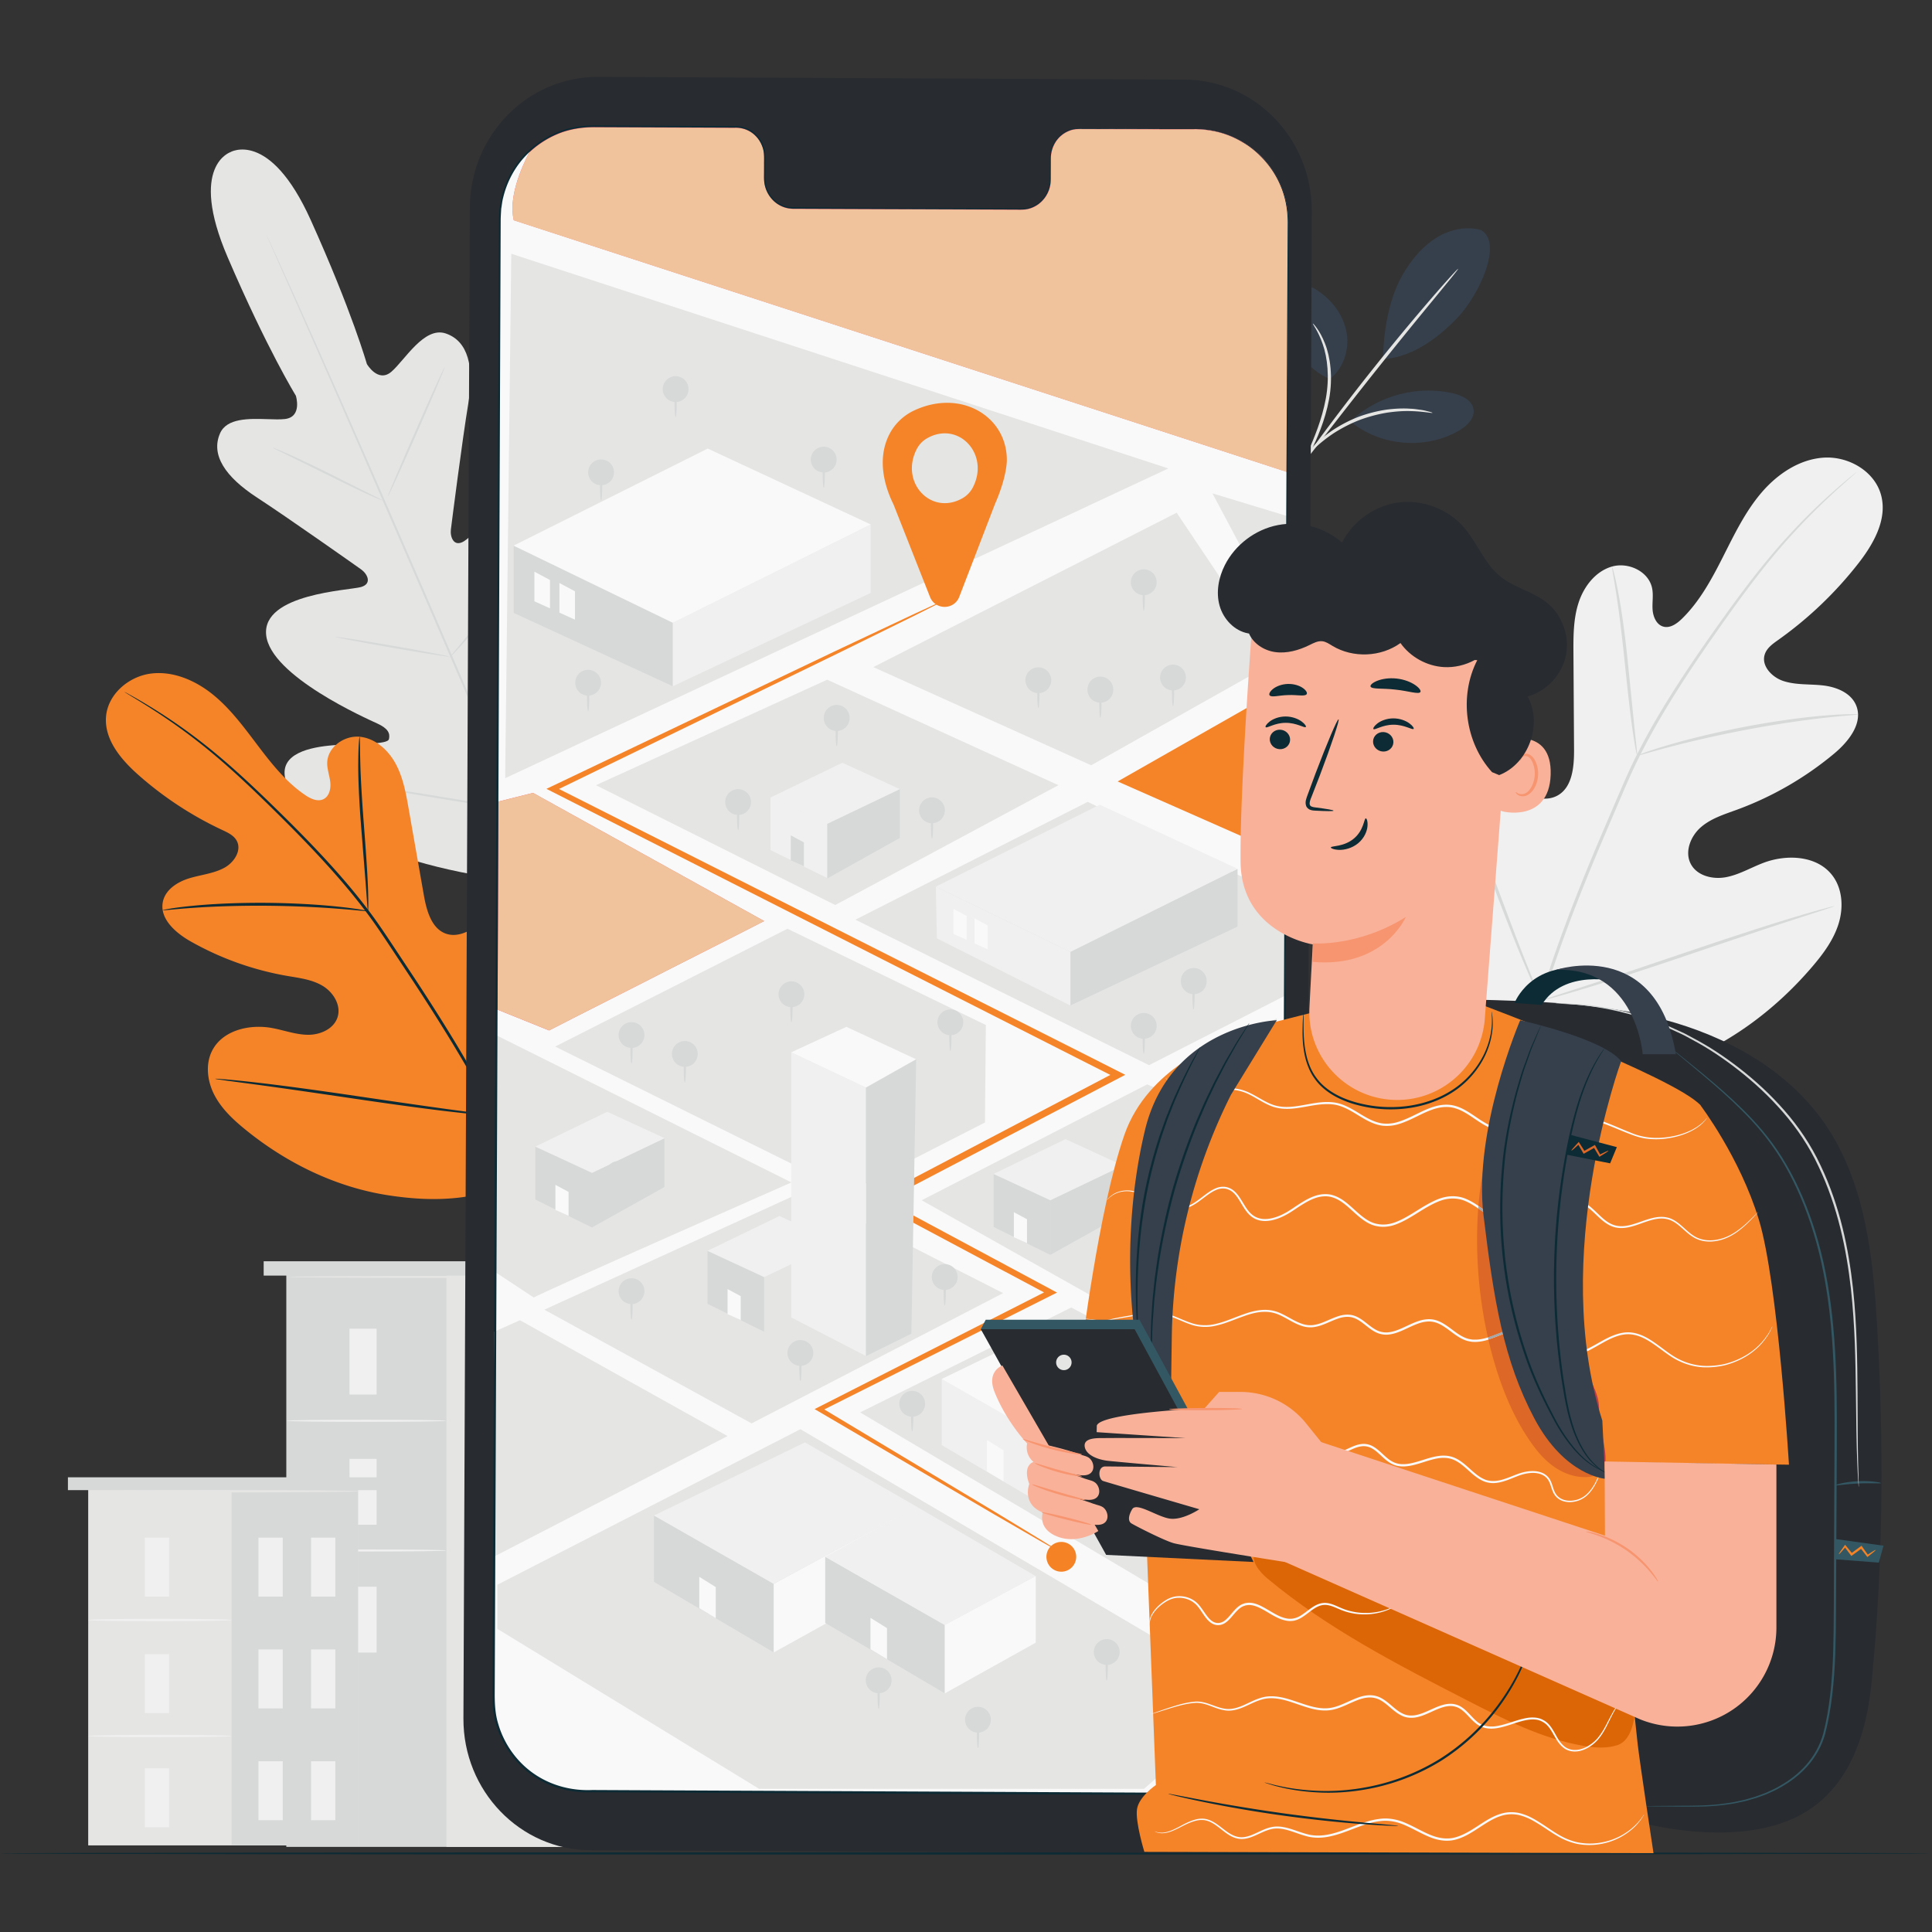 <svg width="375" height="375" fill="none" xmlns="http://www.w3.org/2000/svg"><rect width="100%" height="100%" fill="#333333" stroke="none"/><g clip-path="url(#clip0)"><path d="M114.067 247.467H55.573V358.48h58.494V247.467z" fill="#D7D9D9"/><path d="M114.081 247.467H86.654V358.48h27.427V247.467z" fill="#E5E5E4"/><path d="M73.1 257.904h-5.26v12.779h5.26v-12.779zm0 50.079h-5.26v12.777h5.26v-12.777zm13.54-32.211c0 .11-6.955.199-15.534.199-8.58 0-15.533-.089-15.533-.199 0-.11 6.953-.199 15.533-.199 8.579 0 15.534.089 15.534.199zm-13.54 7.4h-5.26v12.779h5.26v-12.779zm13.54 17.778c0 .109-6.955.199-15.534.199-8.58 0-15.533-.09-15.533-.199 0-.111 6.953-.199 15.533-.199 8.579 0 15.534.088 15.534.199z" fill="#F0F0F0"/><path d="M97.728 257.904h-5.26v12.779h5.26v-12.779zm11.397 0h-5.258v12.779h5.258v-12.779zm-11.397 24.262h-5.26v12.778h5.26v-12.778zm11.397 0h-5.258v12.778h5.258v-12.778zm-11.397 24.261h-5.26v12.777h5.26v-12.777zm11.397 0h-5.258v12.777h5.258v-12.777zm9.341-61.615H51.178v2.781h67.288v-2.781z" fill="#D7D9D9"/><path d="M114.474 247.849c0 .111-13.074.199-29.197.199-16.13 0-29.2-.088-29.2-.199 0-.11 13.07-.199 29.2-.199 16.123 0 29.197.089 29.197.199zm-44.988 41.275H17.12v69.069h52.366v-69.069z" fill="#E5E5E4"/><path d="M69.505 289.124H44.952v69.069h24.553v-69.069z" fill="#D7D9D9"/><path d="M32.815 298.462h-4.708v11.44h4.708v-11.44zm0 44.769h-4.708v11.44h4.708v-11.44zm12.118-28.789c0 .128-6.227.232-13.905.232-7.683 0-13.908-.104-13.908-.232 0-.13 6.225-.233 13.908-.233 7.678 0 13.905.103 13.905.233zm-12.118 6.631h-4.708v11.44h4.708v-11.44zm12.118 15.891c0 .128-6.227.232-13.905.232-7.683 0-13.908-.104-13.908-.232s6.225-.233 13.908-.233c7.678 0 13.905.105 13.905.233zm9.947-38.502h-4.71v11.44h4.71v-11.44zm10.208 0h-4.709v11.44h4.709v-11.44zM54.88 320.16h-4.71v11.44h4.71v-11.44zm10.208 0h-4.709v11.44h4.709v-11.44zM54.88 341.858h-4.71v11.439h4.71v-11.439zm10.208 0h-4.709v11.439h4.709v-11.439z" fill="#F0F0F0"/><path d="M73.423 286.743h-60.24v2.491h60.24v-2.491z" fill="#D7D9D9"/><path d="M69.858 289.448c0 .128-11.704.232-26.139.232-14.44 0-26.14-.104-26.14-.232s11.7-.233 26.14-.233c14.435 0 26.139.105 26.139.233zM44.825 29.494s-8.332 2.512-.642 20.421c7.69 17.91 13.245 26.892 13.245 26.892s1.301 4.125-2.126 4.526c-.914.107-2.11.065-3.404.023-3.56-.113-7.874-.227-9.18 2.737-1.85 4.193 1.003 8.453 7.094 12.428 6.092 3.974 19.12 13.172 20.294 14.008 1.154.821 2.235 2.772-.055 3.419-2.29.647-19.174 1.286-18.392 9.279.784 7.993 19.574 16.277 21.61 17.223 2.037.945 2.479 1.864 2.232 3-.246 1.136-5.941.815-10.735 1.194-4.795.378-10.288 1.657-9.45 6.231.838 4.574 11.617 14.781 39.133 19.331l12.888 1.274 7.752-10.446c15.227-23.365 14.979-38.209 12.172-41.915-2.807-3.707-7.46-.52-10.977 2.76-3.517 3.281-7.127 7.697-8.131 7.112-1.005-.586-1.385-1.533-.706-3.673.678-2.14 7.258-21.593 1.892-27.568-5.366-5.975-17.24 6.044-19.263 7.297-2.024 1.252-2.733-.863-2.56-2.269.177-1.43 2.192-17.25 3.375-24.427 1.182-7.177-.033-12.158-4.374-13.626-4.186-1.414-7.926 5.161-10.535 7.418-2.61 2.257-4.773-1.489-4.773-1.489s-2.874-10.163-10.888-27.93c-8.014-17.765-15.66-13.167-15.66-13.167l.164-.063z" fill="#E5E5E4"/><path d="M107.8 174.519c-5.835-13.072-15.814-36.477-24.488-56.528-8.669-20.044-16.535-38.184-22.302-51.283l-6.847-15.506c-.802-1.82-1.426-3.238-1.86-4.218l-.473-1.101c-.105-.25-.149-.381-.149-.381s.07.12.187.364l.51 1.084 1.927 4.187c1.67 3.638 4.05 8.92 6.965 15.456 5.834 13.07 13.742 31.195 22.412 51.238 8.673 20.051 18.611 43.474 24.378 56.573l-.26.115z" fill="#D7D9D9"/><path d="M52.918 86.887c.012-.025.325.086.884.31.56.222 1.36.566 2.345 1 1.966.874 4.652 2.15 7.59 3.61l7.509 3.768 2.28 1.126c.54.264.835.422.824.447-.011.025-.326-.084-.886-.304-.56-.223-1.36-.568-2.34-1.013-1.96-.893-4.628-2.203-7.565-3.664l-7.532-3.71-2.289-1.116c-.539-.268-.831-.429-.82-.454zm22.387 9.43c-.102-.045 2.283-5.697 5.327-12.625 3.044-6.93 5.594-12.509 5.695-12.464.102.045-2.283 5.697-5.327 12.626-3.044 6.927-5.594 12.508-5.695 12.463zm11.901 31.377c-.02-.019.187-.289.578-.763l1.668-1.992a206.918 206.918 0 0 0 5.377-6.669 201.772 201.772 0 0 0 5.076-6.903l1.5-2.123c.358-.499.566-.768.589-.753.024.015-.14.313-.459.84a65.545 65.545 0 0 1-1.395 2.196 116.372 116.372 0 0 1-4.992 6.988 118.186 118.186 0 0 1-5.48 6.61 69.663 69.663 0 0 1-1.768 1.911c-.428.441-.673.677-.695.658zm-22.112-4.087c.005-.028.319 0 .882.073l2.377.348c2.006.311 4.77.768 7.82 1.298 3.05.53 5.806 1.031 7.799 1.414l2.356.474c.554.12.859.2.855.228-.006.027-.32 0-.882-.074l-2.378-.347c-2.005-.312-4.77-.769-7.82-1.299a471.545 471.545 0 0 1-7.798-1.414l-2.356-.474c-.555-.12-.86-.2-.855-.227zm7.004 29.02c.005-.027.406.011 1.127.106l3.049.434c2.571.384 6.119.943 10.034 1.584a764.99 764.99 0 0 1 10.017 1.701l3.028.56c.714.142 1.106.233 1.101.261-.005.027-.405-.012-1.126-.106l-3.05-.434a772.084 772.084 0 0 1-10.035-1.585 766.045 766.045 0 0 1-10.015-1.7l-3.028-.561c-.713-.142-1.106-.233-1.102-.26zm27.742 4.356c-.022-.018.231-.369.706-.985l2.025-2.602a336.31 336.31 0 0 0 6.547-8.68 324.775 324.775 0 0 0 6.247-8.903c.752-1.105 1.376-2.022 1.854-2.727.44-.642.695-.99.718-.975.024.015-.186.391-.587 1.06a105 105 0 0 1-1.748 2.8 188.956 188.956 0 0 1-6.157 8.982 190.345 190.345 0 0 1-6.652 8.62 111.977 111.977 0 0 1-2.125 2.524c-.513.587-.807.904-.829.886z" fill="#D7D9D9"/><path d="M293.398 207.637c-17.225-12.034-21.133-34.372-20.452-54.451.114-3.352-.255-6.885 1.339-9.826 1.595-2.941 5.315-4.95 8.316-3.538 2.489 1.172 3.574 4.068 4.966 6.461a19.613 19.613 0 0 0 7.862 7.509c2.133 1.107 4.774 1.784 6.881.622 2.892-1.595 3.232-5.589 3.211-8.923l-.116-18.639c-.021-3.333-.031-6.736 1.007-9.9 1.035-3.165 3.327-6.103 6.497-6.992 3.173-.888 7.094.941 7.763 4.203.279 1.358.002 2.767.094 4.151.094 1.384.738 2.916 2.052 3.301 1.331.391 2.664-.555 3.661-1.531 3.441-3.365 5.775-7.701 7.958-12.013 2.182-4.312 4.299-8.726 7.422-12.397 3.121-3.671 7.44-6.58 12.213-6.85 4.776-.271 9.862 2.675 11.068 7.362 1.21 4.699-1.532 9.468-4.516 13.272a74.399 74.399 0 0 1-15.492 14.768c-1.051.745-2.191 1.551-2.591 2.786-.725 2.223 1.381 4.43 3.576 5.161 2.484.827 5.181.569 7.779.876 2.6.305 5.415 1.452 6.399 3.909 1.365 3.407-1.485 6.978-4.288 9.317a63.783 63.783 0 0 1-18.866 10.89c-2.452.897-5.032 1.685-7.01 3.407-1.977 1.724-3.17 4.719-1.976 7.067 1.195 2.351 4.263 3.103 6.831 2.626 2.568-.477 4.867-1.871 7.315-2.795 4.581-1.729 10.497-1.414 13.431 2.546 1.929 2.602 2.098 6.226 1.124 9.328-.976 3.102-2.955 5.775-5.055 8.239-7.342 8.614-16.741 15.549-27.369 19.234-10.626 3.685-20.473 4.682-31.034.82z" fill="#F0F0F0"/><path d="M293.152 222.554c.728-7.954 2.472-17.348 5.447-27.473 2.955-10.134 7.116-20.973 11.857-32.16l3.541-8.27c1.168-2.711 2.327-5.401 3.623-7.961 2.569-5.133 5.431-9.873 8.289-14.286 2.855-4.416 5.727-8.503 8.44-12.304 2.722-3.797 5.325-7.289 7.833-10.37 5-6.183 9.616-10.683 12.909-13.643a112.744 112.744 0 0 1 3.858-3.339c.434-.35.773-.628 1.029-.836.234-.185.357-.276.364-.267.008.008-.102.115-.323.316l-.99.883c-.873.772-2.16 1.91-3.778 3.421a125.017 125.017 0 0 0-12.733 13.743c-2.48 3.09-5.058 6.587-7.757 10.393-2.693 3.812-5.545 7.903-8.381 12.316-2.836 4.411-5.676 9.139-8.224 14.247-1.286 2.548-2.431 5.215-3.6 7.934-1.164 2.718-2.343 5.476-3.537 8.267-4.736 11.179-8.903 21.985-11.88 32.078-2.994 10.085-4.776 19.433-5.556 27.353l-.431-.042z" fill="#D7D9D9"/><path d="M317.762 146.63c-.042.007-.156-.5-.326-1.422-.175-.921-.384-2.262-.619-3.922-.471-3.319-.965-7.925-1.491-13.005-.527-5.083-1.085-9.668-1.605-12.971a194.437 194.437 0 0 0-.64-3.908c-.16-.922-.229-1.437-.187-1.447.041-.009.188.488.419 1.397.237.908.524 2.236.833 3.884.633 3.295 1.262 7.892 1.788 12.978l1.313 13.017.425 3.943c.097.93.132 1.449.09 1.456zm42.876-7.976c.001.043-.609.113-1.709.205-1.101.098-2.693.231-4.654.459-3.926.423-9.327 1.199-15.249 2.315-5.923 1.127-11.239 2.375-15.057 3.389-1.915.492-3.453.934-4.517 1.232-1.063.302-1.659.45-1.672.41-.014-.041.557-.266 1.602-.641a81.085 81.085 0 0 1 4.472-1.426c3.801-1.124 9.12-2.444 15.059-3.575 5.941-1.119 11.373-1.829 15.322-2.141a72.298 72.298 0 0 1 4.682-.262c1.107-.017 1.719-.008 1.721.035zm-61.514 55.611c-.02.01-.12-.17-.294-.522l-.733-1.551c-.631-1.349-1.492-3.325-2.524-5.78-2.068-4.91-4.711-11.783-7.525-19.404-2.815-7.626-5.391-14.514-7.353-19.459l-2.341-5.852-.628-1.596c-.138-.367-.201-.564-.18-.575.018-.007.119.173.293.524l.733 1.55c.63 1.349 1.492 3.325 2.524 5.781 2.068 4.91 4.711 11.782 7.525 19.407 2.815 7.624 5.391 14.51 7.352 19.457.963 2.402 1.754 4.382 2.341 5.85l.629 1.596c.138.369.2.566.181.574z" fill="#D7D9D9"/><path d="M356.054 175.878c.006.02-.188.1-.564.233l-1.654.554c-1.528.496-3.59 1.165-6.099 1.977-5.149 1.67-12.235 4.058-20.061 6.707-7.828 2.652-14.943 4.976-20.128 6.54-2.593.783-4.696 1.396-6.159 1.788l-1.687.443c-.386.095-.594.134-.599.114-.006-.022.189-.1.565-.235.444-.147.991-.33 1.653-.553 1.529-.496 3.59-1.162 6.098-1.976 5.15-1.669 12.237-4.059 20.065-6.708 7.826-2.651 14.939-4.976 20.125-6.54a226.32 226.32 0 0 1 6.16-1.788l1.686-.443c.388-.094.593-.133.599-.113z" fill="#D7D9D9"/><path d="M374.554 359.748c0 .122-83.852.222-187.267.222C83.836 359.97 0 359.87 0 359.748s83.836-.221 187.287-.221c103.415 0 187.267.099 187.267.221z" fill="#0C2B34"/><path d="M103.352 227.648c13.519-13.644 13.374-34.373 9.472-52.318-.651-2.996-.898-6.234-2.814-8.618-1.916-2.382-5.591-3.581-8.058-1.819-2.047 1.461-2.548 4.243-3.408 6.625a17.918 17.918 0 0 1-5.84 8.039c-1.737 1.346-4.001 2.387-6.086 1.688-2.862-.962-3.822-4.498-4.35-7.499l-2.949-16.781c-.527-3.001-1.075-6.064-2.526-8.739-1.45-2.675-3.992-4.943-6.99-5.224-2.998-.278-6.224 2.009-6.292 5.052-.028 1.267.451 2.49.595 3.749.143 1.26-.186 2.742-1.304 3.304-1.133.57-2.488-.062-3.544-.776-3.645-2.463-6.456-5.98-9.124-9.5-2.67-3.521-5.297-7.144-8.706-9.934-3.409-2.79-7.77-4.698-12.106-4.16-4.338.539-8.43 4.022-8.747 8.435-.318 4.425 2.929 8.263 6.235 11.196a68.041 68.041 0 0 0 16.352 10.742c1.067.499 2.224 1.038 2.788 2.082 1.015 1.88-.518 4.21-2.371 5.226-2.099 1.152-4.567 1.362-6.854 2.062-2.287.702-4.631 2.194-5.113 4.564-.67 3.287 2.478 6.032 5.383 7.677a58.296 58.296 0 0 0 18.749 6.703c2.352.405 4.802.691 6.863 1.916 2.06 1.226 3.624 3.724 2.934 6.031-.69 2.31-3.324 3.488-5.712 3.48-2.387-.008-4.684-.885-7.037-1.315-4.403-.804-9.672.449-11.661 4.491-1.308 2.656-.868 5.943.517 8.573 1.386 2.629 3.602 4.709 5.895 6.581 8.014 6.543 17.604 11.241 27.764 12.814 10.161 1.573 19.18.857 28.045-4.347z" fill="#F58429"/><path d="M106.041 241.03c-1.958-7.034-5.066-15.197-9.399-23.816-4.318-8.628-9.835-17.694-15.932-26.978l-4.54-6.858c-1.494-2.246-2.977-4.475-4.561-6.565-3.152-4.196-6.502-7.988-9.794-11.489-3.293-3.504-6.545-6.709-9.607-9.683-3.07-2.969-5.983-5.683-8.744-8.042-5.51-4.742-10.397-8.033-13.844-10.156a102.298 102.298 0 0 0-4.016-2.37l-1.062-.583c-.241-.129-.367-.19-.372-.181-.005.008.111.086.344.232.256.156.6.365 1.034.632.912.55 2.256 1.364 3.959 2.457a114.682 114.682 0 0 1 13.701 10.273c2.737 2.372 5.628 5.096 8.679 8.076 3.046 2.987 6.28 6.199 9.554 9.703 3.274 3.502 6.602 7.289 9.73 11.465 1.574 2.082 3.04 4.292 4.538 6.546l4.535 6.855c6.091 9.276 11.608 18.312 15.939 26.902 4.345 8.58 7.479 16.694 9.477 23.689" fill="#0C2B34"/><path d="M71.43 176.785c.038 0 .056-.474.059-1.331a82.624 82.624 0 0 0-.086-3.629c-.12-3.062-.43-7.285-.79-11.939-.359-4.658-.607-8.874-.68-11.928a165.25 165.25 0 0 1-.065-3.62c-.008-.855-.03-1.33-.07-1.332-.039-.001-.089.47-.148 1.325-.064.855-.104 2.096-.113 3.629-.029 3.067.158 7.304.52 11.965.365 4.593.696 8.747.95 11.921l.263 3.615c.066.852.12 1.326.16 1.324zm-39.844-.12c.006.038.565.002 1.57-.096 1.005-.092 2.46-.233 4.26-.35 3.6-.262 8.585-.45 14.093-.416 5.511.043 10.497.294 14.097.58 1.802.131 3.257.275 4.264.369 1.006.098 1.565.133 1.571.095.005-.039-.545-.148-1.546-.315-1-.16-2.453-.365-4.256-.548-3.602-.39-8.602-.705-14.129-.749-5.525-.033-10.526.218-14.128.585-1.803.168-3.255.37-4.254.53-.999.166-1.547.275-1.542.315zm64.459 39.887c.02.005.08-.173.18-.518l.404-1.515c.346-1.316.797-3.234 1.322-5.611 1.056-4.755 2.307-11.368 3.589-18.683 1.283-7.319 2.47-13.935 3.425-18.704l1.147-5.647.304-1.538c.063-.352.087-.54.068-.546-.019-.003-.079.175-.179.52l-.405 1.513c-.346 1.317-.796 3.235-1.323 5.613-1.055 4.754-2.306 11.367-3.588 18.686-1.283 7.316-2.47 13.931-3.425 18.701-.471 2.319-.858 4.228-1.147 5.645l-.303 1.538c-.063.354-.088.542-.07.546zm-54.251-7.156c-.002.019.186.058.546.116l1.578.228 5.809.778c4.905.658 11.668 1.645 19.14 2.746 7.474 1.102 14.253 2.027 19.173 2.584 2.46.28 4.452.485 5.831.599l1.59.122c.364.022.557.023.558.003.001-.018-.187-.058-.546-.118-.425-.059-.946-.135-1.579-.226-1.455-.196-3.418-.457-5.807-.778-4.905-.658-11.67-1.645-19.143-2.747-7.472-1.102-14.25-2.027-19.17-2.583a205.02 205.02 0 0 0-5.832-.599l-1.59-.122c-.364-.022-.555-.024-.558-.003z" fill="#0C2B34"/><path d="M258.13 73.551c2.629-2.038 3.804-5.649 3.255-8.928-.549-3.282-2.667-6.186-5.411-8.067-1.268-.869-2.841-1.558-4.316-1.125-1.379.406-2.339 1.748-2.619 3.158-.279 1.41.022 2.875.492 4.233 1.614 4.661 4.03 8.874 8.599 10.73zm4.328 7.914c5.18-4.727 12.736-6.704 19.568-5.123 1.74.403 3.699 1.323 3.985 3.085.288 1.766-1.29 3.263-2.837 4.16-6.439 3.733-15.162 3.032-20.921-1.683m25.167-37.268c-2.872-.788-6.02-.08-8.561 1.473-2.542 1.552-4.53 3.88-6.122 6.396-3.082 4.868-4.168 11.41-4.304 17.17 6.393-.258 11.855-5.283 14.467-8.007 4.127-4.303 8.972-14.589 4.52-17.032z" fill="#36404C"/><path d="M252.777 90.167c.374-.68.986-1.16 1.595-2.41 1.2-2.495 2.817-6.042 3.601-10.265.78-4.229.251-8.22-.799-10.828-.512-1.31-1.085-2.301-1.546-2.934-.458-.636-.761-.947-.791-.923-.109.07 1.022 1.413 1.909 4.012.91 2.574 1.35 6.437.592 10.558-.764 4.123-2.29 7.655-3.381 10.189" fill="#E5E5E4"/><path d="M252.704 90.306l3.33-4.294a1142.78 1142.78 0 0 1 11.046-14.113c4.36-5.472 8.375-10.374 11.29-13.916l3.442-4.203c.807-.999 1.237-1.565 1.203-1.594-.033-.029-.528.481-1.394 1.43a213.1 213.1 0 0 0-3.6 4.073 451.13 451.13 0 0 0-11.446 13.807 450.337 450.337 0 0 0-10.906 14.242 218.277 218.277 0 0 0-3.167 4.418" fill="#E5E5E4"/><path d="M278.037 80.123c.011-.044-.382-.162-1.108-.34a9.3 9.3 0 0 0-1.336-.254c-.527-.068-1.124-.18-1.795-.193-1.335-.105-2.937-.049-4.697.178a27.007 27.007 0 0 0-5.573 1.453 26.999 26.999 0 0 0-5.093 2.696c-1.45 1.021-2.668 2.064-3.583 3.043-.485.462-.85.948-1.192 1.354-.348.4-.611.776-.812 1.09-.415.622-.357.913-.32.937.103.075.754-1.234 2.646-3.058.938-.92 2.159-1.902 3.594-2.873a28.868 28.868 0 0 1 4.994-2.587 28.953 28.953 0 0 1 5.428-1.466c1.712-.254 3.277-.356 4.589-.31 2.628.065 4.234.453 4.258.33z" fill="#E5E5E4"/><path d="M228.463 359.661l-113.834-.527c-13.69-.062-24.738-11.516-24.678-25.584l1.241-293.252c.06-14.076 11.215-25.439 24.913-25.375l113.834.527c13.691.063 24.738 11.516 24.679 25.585l-1.241 293.25c-.06 14.077-11.216 25.44-24.914 25.376z" fill="#282B30"/><path d="M245.571 282.751a2.508 2.508 0 1 1-5.016 0 2.508 2.508 0 0 1 5.016 0z" fill="#D7D9D9"/><path d="M243.065 288.308c-.123 0-.221-1.231-.221-2.75 0-1.52.098-2.752.221-2.752.122 0 .221 1.232.221 2.752 0 1.519-.099 2.75-.221 2.75z" fill="#D7D9D9"/><path d="M232.201 25.078l-22.764-.105c-3.053-.014-5.54 2.562-5.553 5.753l-.018 4.13c-.013 3.19-2.499 5.767-5.551 5.753l-44.375-.206c-3.052-.014-5.516-2.612-5.503-5.804l.017-4.129c.014-3.191-2.45-5.79-5.503-5.804l-8.007-.038-19.925-.092c-9.895-.045-17.952 7.942-17.995 17.837L95.81 329.695c-.043 9.89 7.939 17.943 17.83 17.989l117.181.54c9.895.046 17.952-7.94 17.995-17.836l1.215-287.323c.042-9.89-7.94-17.942-17.83-17.987z" fill="#F9F9F9"/><path d="M103.608 251.849c.997-.75 50.006-22.339 50.006-22.339L96.37 200.958l-.194 45.985 7.432 4.906z" fill="#E5E5E4"/><path d="M106.567 200.002l41.755-21.224L103.45 153.9l-6.92 1.733-.17 40.256 10.207 4.113z" fill="#F15B66"/><path d="M106.587 200.002l-9.999-4.028.134-32.58.03-7.811 6.718-1.683 44.872 24.878-41.755 21.224z" fill="#F1C39D"/><path d="M98.053 151.047l128.719-60.12L99.238 49.254l-1.185 101.792zm-1.51 156.547l58.817-30.189 87.558 51.518-20.858 18.285h-74.721l-50.796-31.047v-8.567zm70.404-33.447l72.739 43.124 8.108-.921v-41.47l-39.86-21.096-40.987 20.363zm11.947-41.177l68.579 38.58v-50.437l-24.811-10.633-43.768 22.49zm-73.242 21.236l40.23 22.075 48.822-25.287-38.786-19.732-50.266 22.944zm60.379-75.697l56.994 28.241 26.425-13.501.174-18.923-38.503-18.686-45.09 22.869zm-58.273 24.628l56.994 28.241 26.425-13.501.173-18.923-38.502-18.686-45.09 22.869zm7.919-50.733l46.443 23.262 43.314-23.262-44.879-20.477-44.878 20.477z" fill="#E5E5E4"/><path d="M205.44 301.05c-.012.019-.295-.124-.838-.422l-2.404-1.353-9.219-5.331-34.153-20.023-.711-.417.737-.374 44.795-22.779-.011 1.032-33.451-17.829-1.058-.563 1.062-.558 46.468-24.391.009 1.18-5.545-2.805c-38.935-19.755-74.962-38.033-104.079-52.805l-.978-.496.988-.472 55.232-26.342 15.331-7.22 4.036-1.856 1.041-.457c.236-.097.358-.142.364-.129.006.013-.105.081-.328.204l-1.006.529-3.968 1.999-15.202 7.485-55.032 26.759.01-.967 104.192 52.581 5.543 2.807 1.151.583-1.142.598-46.494 24.339.004-1.123 33.399 17.923.988.53-.999.501c-16.934 8.502-32.176 16.154-44.914 22.547l.028-.791 33.943 20.375c3.958 2.409 7.018 4.272 9.099 5.537 1.025.639 1.805 1.128 2.339 1.461.522.334.784.514.773.533z" fill="#F58429"/><path d="M186.89 96.663c-6.109 3.551-12.3-3.015-8.951-9.494a5.09 5.09 0 0 1 1.94-2.058c6.11-3.553 12.302 3.013 8.952 9.494a5.098 5.098 0 0 1-1.941 2.058zm8.538-7.383c0-8.483-8.913-13.858-18-9.605a10.328 10.328 0 0 0-4.783 4.583c-2.285 4.43-1.276 9.486.797 13.686l7.073 17.924c1.02 2.584 4.681 2.569 5.679-.023l6.934-18.018c2.402-5.488 2.3-8.547 2.3-8.547z" fill="#F58429"/><path d="M181.846 182.139l-.205-10.02 26.113 12.648v10.404l-25.908-13.032z" fill="#F0F0F0"/><path d="M207.779 184.757l32.435-16.117v11.22l-32.435 15.301v-10.404z" fill="#D7D9D9"/><path d="M181.641 172.101l31.824-15.912 26.724 12.444-32.435 16.116-26.113-12.648z" fill="#F0F0F0"/><path d="M185.074 176.422v4.858l2.552 1.152v-4.643l-2.552-1.367zm4.074 1.831v4.859l2.553 1.153v-4.645l-2.553-1.367z" fill="#F9F9F9"/><path d="M99.7 118.967v-13.041l30.913 14.973v12.316l-30.912-14.248z" fill="#D7D9D9"/><path d="M130.6 120.885l38.398-19.078v13.282L130.6 133.201v-12.316z" fill="#F0F0F0"/><path d="M99.7 105.902l37.674-18.835 31.636 14.73-38.397 19.078-30.912-14.973zm4.029 5.06v5.751l3.022 1.365v-5.498l-3.022-1.618zm4.853 2.197v5.751l3.022 1.365v-5.499l-3.022-1.617z" fill="#F9F9F9"/><path d="M192.856 227.875v10.275l11.016 5.433v-10.608l-11.016-5.1zm25.108-1.648l-14.076 6.732v10.608l14.076-7.855v-9.485z" fill="#D7D9D9"/><path d="M192.856 227.856l13.952-6.756 11.141 5.124-14.077 6.732-11.016-5.1z" fill="#F0F0F0"/><path d="M196.792 235.29v4.858l2.552 1.154v-4.645l-2.552-1.367z" fill="#F9F9F9"/><path d="M103.912 222.565v10.274l11.016 5.433v-10.608l-11.016-5.099z" fill="#D7D9D9"/><path d="M128.974 220.917l-14.075 6.732v10.608l14.075-7.854v-9.486z" fill="#D7D9D9"/><path d="M103.912 222.547l13.952-6.757 11.14 5.124-14.076 6.732-11.016-5.099z" fill="#F0F0F0"/><path d="M107.804 229.98v4.859l2.551 1.154v-4.645l-2.551-1.368z" fill="#F9F9F9"/><path d="M149.552 154.724V165l11.016 5.432v-10.608l-11.016-5.1z" fill="#F0F0F0"/><path d="M174.66 153.167l-14.077 6.733v10.608l14.077-7.854v-9.487z" fill="#D7D9D9"/><path d="M149.552 154.797l13.952-6.756 11.14 5.123-14.076 6.732-11.016-5.099z" fill="#F0F0F0"/><path d="M153.488 162.14v4.858l2.553 1.153v-4.645l-2.553-1.366zm-16.159 80.658v10.275l11.016 5.433v-10.607l-11.016-5.101z" fill="#D7D9D9"/><path d="M162.392 241.15l-14.077 6.732v10.607l14.077-7.853v-9.486z" fill="#E5E5E4"/><path d="M137.329 242.777l13.952-6.754 11.141 5.123-14.077 6.732-11.016-5.101z" fill="#F0F0F0"/><path d="M141.22 250.213v4.858l2.553 1.153v-4.644l-2.553-1.367z" fill="#F9F9F9"/><path d="M182.785 267.609v12.884l23.217 13.671v-13.303l-23.217-13.252z" fill="#F0F0F0"/><path d="M223.645 271.362l-17.651 9.508v13.303l17.651-9.849v-12.962z" fill="#D7D9D9"/><path d="M182.785 267.658l17.496-8.472 23.372 12.216-17.651 9.508-23.217-13.252zm8.789 11.853v6.091l3.201 1.926V281.5l-3.201-1.989z" fill="#F9F9F9"/><path d="M126.938 294.159v12.885l23.216 13.669v-13.302l-23.216-13.252z" fill="#D7D9D9"/><path d="M177.892 292.419l-27.7 15.011v13.302l27.781-15.394-.081-12.919z" fill="#F9F9F9"/><path d="M126.938 294.156l29.301-14.188 21.696 12.477-27.781 14.964-23.216-13.253z" fill="#F0F0F0"/><path d="M135.727 306.061v6.092l3.2 1.926v-6.029l-3.2-1.989z" fill="#F9F9F9"/><path d="M214.829 246.002v51.452l14.486 7.493v-52.106l-14.486-6.839z" fill="#F0F0F0"/><path d="M225.529 241.058l-10.7 4.939 14.486 6.839 9.747-5.489-13.533-6.289z" fill="#F9F9F9"/><path d="M229.34 252.773v52.105l8.818-4.746.929-52.848-9.747 5.489z" fill="#D7D9D9"/><path d="M153.58 204.254v51.453l14.486 7.493v-52.106l-14.486-6.84z" fill="#F0F0F0"/><path d="M164.281 199.311l-10.701 4.938 14.486 6.84 9.748-5.489-13.533-6.289z" fill="#F9F9F9"/><path d="M168.091 211.116v52.106l8.811-4.349.936-53.246-9.747 5.489zm-7.92 91.008v12.884l23.217 13.671v-13.302l-23.217-13.253z" fill="#D7D9D9"/><path d="M201.032 305.878l-17.652 9.507v13.302l17.652-9.849v-12.96z" fill="#F9F9F9"/><path d="M160.171 302.182l17.698-9.763 23.17 13.508-17.651 9.508-23.217-13.253z" fill="#F0F0F0"/><path d="M168.959 314.026v6.093l3.201 1.924v-6.027l-3.201-1.99z" fill="#F9F9F9"/><path d="M211.794 148.541l-42.284-19.057 58.879-29.966 19.318 28.808-35.913 20.215z" fill="#E5E5E4"/><path d="M249.417 166.018l.292-32.992-32.775 18.654 32.483 14.338z" fill="#F58429"/><path d="M224.515 199.071a2.509 2.509 0 1 1-5.017 0 2.509 2.509 0 0 1 5.017 0z" fill="#D7D9D9"/><path d="M222.008 204.538c-.123 0-.221-1.232-.221-2.75 0-1.52.098-2.752.221-2.752.122 0 .221 1.232.221 2.752 0 1.518-.099 2.75-.221 2.75zm-65.884-11.601a2.508 2.508 0 1 1-5.015 0 2.508 2.508 0 0 1 5.015 0z" fill="#D7D9D9"/><path d="M153.618 198.403c-.122 0-.222-1.232-.222-2.751s.1-2.75.222-2.75c.123 0 .221 1.231.221 2.75s-.098 2.751-.221 2.751zm-31.049 29.509a2.507 2.507 0 1 1-5.015 0 2.508 2.508 0 1 1 5.015 0z" fill="#D7D9D9"/><path d="M120.064 233.467c-.122 0-.221-1.231-.221-2.751 0-1.519.099-2.75.221-2.75.123 0 .222 1.231.222 2.75 0 1.52-.099 2.751-.222 2.751zm5.024-32.564a2.508 2.508 0 1 1-5.016-.002 2.508 2.508 0 0 1 5.016.002z" fill="#D7D9D9"/><path d="M122.582 206.46c-.123 0-.222-1.231-.222-2.751 0-1.52.099-2.751.222-2.751.122 0 .221 1.231.221 2.751 0 1.52-.099 2.751-.221 2.751zm64.395-8.029a2.508 2.508 0 1 1-5.016-.002 2.508 2.508 0 0 1 5.016.002z" fill="#D7D9D9"/><path d="M184.471 203.988c-.122 0-.221-1.232-.221-2.75 0-1.521.099-2.752.221-2.752s.221 1.231.221 2.752c0 1.518-.099 2.75-.221 2.75zm42.149 13.211a2.508 2.508 0 1 1-5.017 0 2.508 2.508 0 0 1 5.017 0z" fill="#D7D9D9"/><path d="M224.114 222.756c-.123 0-.222-1.232-.222-2.751s.099-2.75.222-2.75c.122 0 .22 1.231.22 2.75s-.098 2.751-.22 2.751zm4.109 9.275a2.509 2.509 0 1 1-5.017-.001 2.509 2.509 0 0 1 5.017.001z" fill="#D7D9D9"/><path d="M225.715 237.496c-.122 0-.221-1.231-.221-2.751 0-1.518.099-2.75.221-2.75.123 0 .222 1.232.222 2.75 0 1.52-.099 2.751-.222 2.751zm-67.851 25.114a2.508 2.508 0 1 1-5.016-.002 2.508 2.508 0 0 1 5.016.002z" fill="#D7D9D9"/><path d="M155.357 268.074c-.122 0-.221-1.231-.221-2.75s.099-2.751.221-2.751c.123 0 .221 1.232.221 2.751s-.098 2.75-.221 2.75zm84.949 38.297a2.509 2.509 0 1 1-5.018 0 2.509 2.509 0 0 1 5.018 0z" fill="#D7D9D9"/><path d="M237.756 311.837c-.123 0-.222-1.231-.222-2.75 0-1.52.099-2.752.222-2.752.121 0 .221 1.232.221 2.752 0 1.519-.1 2.75-.221 2.75zm-45.423 21.909a2.508 2.508 0 1 1-5.015 0 2.508 2.508 0 0 1 5.015 0z" fill="#D7D9D9"/><path d="M189.827 339.303c-.123 0-.221-1.232-.221-2.752 0-1.519.098-2.75.221-2.75.121 0 .221 1.231.221 2.75 0 1.52-.1 2.752-.221 2.752zm-16.766-13.155a2.507 2.507 0 1 1-5.015 0 2.507 2.507 0 0 1 5.015 0z" fill="#D7D9D9"/><path d="M170.555 331.704c-.123 0-.221-1.233-.221-2.752 0-1.519.098-2.75.221-2.75.122 0 .222 1.231.222 2.75s-.1 2.752-.222 2.752zm46.773-11.05a2.508 2.508 0 1 1-5.017 0 2.508 2.508 0 0 1 5.017 0z" fill="#D7D9D9"/><path d="M214.821 326.212c-.123 0-.221-1.233-.221-2.751 0-1.521.098-2.752.221-2.752.122 0 .221 1.231.221 2.752 0 1.518-.099 2.751-.221 2.751zm-35.259-53.807a2.509 2.509 0 1 1-5.016 0 2.509 2.509 0 0 1 5.016 0z" fill="#D7D9D9"/><path d="M177.055 277.871c-.121 0-.221-1.231-.221-2.75s.1-2.752.221-2.752c.123 0 .222 1.233.222 2.752 0 1.519-.099 2.75-.222 2.75zm8.824-30.001a2.509 2.509 0 1 1-5.018-.002 2.509 2.509 0 0 1 5.018.002z" fill="#D7D9D9"/><path d="M183.373 253.426c-.122 0-.222-1.232-.222-2.75 0-1.52.1-2.751.222-2.751s.221 1.231.221 2.751c0 1.518-.099 2.75-.221 2.75zm-58.285-2.81a2.509 2.509 0 1 1-5.018-.002 2.509 2.509 0 0 1 5.018.002z" fill="#D7D9D9"/><path d="M122.582 256.173c-.123 0-.222-1.232-.222-2.751s.099-2.751.222-2.751c.122 0 .221 1.232.221 2.751s-.099 2.751-.221 2.751zm118.322-28.261a2.508 2.508 0 1 1-5.016 0 2.508 2.508 0 0 1 5.016 0z" fill="#D7D9D9"/><path d="M238.397 233.467c-.124 0-.222-1.231-.222-2.751 0-1.519.098-2.75.222-2.75.121 0 .22 1.231.22 2.75 0 1.52-.099 2.751-.22 2.751zm-4.18-43a2.507 2.507 0 1 1-5.016 0 2.509 2.509 0 1 1 5.016 0z" fill="#D7D9D9"/><path d="M231.667 195.931c-.122 0-.222-1.233-.222-2.751 0-1.52.1-2.75.222-2.75s.221 1.23.221 2.75c0 1.518-.099 2.751-.221 2.751zm-48.261-38.699a2.508 2.508 0 1 1-5.015 0 2.508 2.508 0 0 1 5.015 0z" fill="#D7D9D9"/><path d="M180.901 162.789c-.122 0-.222-1.231-.222-2.751 0-1.519.1-2.751.222-2.751s.221 1.232.221 2.751c0 1.52-.099 2.751-.221 2.751zm-45.468 41.776a2.507 2.507 0 1 1-5.014 0 2.507 2.507 0 0 1 5.014 0z" fill="#D7D9D9"/><path d="M132.928 210.122c-.123 0-.222-1.231-.222-2.75 0-1.521.099-2.752.222-2.752.121 0 .221 1.231.221 2.752 0 1.519-.1 2.75-.221 2.75zm31.984-70.742a2.507 2.507 0 1 1-5.015 0 2.508 2.508 0 1 1 5.015 0z" fill="#D7D9D9"/><path d="M162.407 144.845c-.122 0-.221-1.232-.221-2.751s.099-2.751.221-2.751.221 1.232.221 2.751-.099 2.751-.221 2.751zm53.683-10.958a2.507 2.507 0 1 1-5.015 0 2.508 2.508 0 1 1 5.015 0z" fill="#D7D9D9"/><path d="M213.585 139.352c-.121 0-.222-1.232-.222-2.751 0-1.52.101-2.751.222-2.751.123 0 .222 1.231.222 2.751 0 1.519-.099 2.751-.222 2.751zm16.605-7.846a2.508 2.508 0 1 1-5.016 0 2.508 2.508 0 0 1 5.016 0z" fill="#D7D9D9"/><path d="M227.684 137.063c-.122 0-.221-1.232-.221-2.751s.099-2.751.221-2.751c.123 0 .222 1.232.222 2.751s-.099 2.751-.222 2.751zm-3.169-24.051a2.508 2.508 0 1 1-5.017 0 2.508 2.508 0 0 1 5.017 0z" fill="#D7D9D9"/><path d="M222.008 118.569c-.123 0-.221-1.231-.221-2.751 0-1.519.098-2.75.221-2.75.122 0 .221 1.231.221 2.75 0 1.52-.099 2.751-.221 2.751zm-76.23 37.106a2.508 2.508 0 1 1-5.017.001 2.508 2.508 0 0 1 5.017-.001z" fill="#D7D9D9"/><path d="M143.272 161.141c-.122 0-.221-1.231-.221-2.75 0-1.52.099-2.751.221-2.751s.222 1.231.222 2.751c0 1.519-.1 2.75-.222 2.75zm60.78-29.178a2.51 2.51 0 1 1-5.018 0 2.51 2.51 0 0 1 5.018 0z" fill="#D7D9D9"/><path d="M201.546 137.429c-.123 0-.222-1.232-.222-2.751s.099-2.751.222-2.751.222 1.232.222 2.751-.099 2.751-.222 2.751zm-67.898-61.953a2.508 2.508 0 1 1-5.015 0 2.508 2.508 0 0 1 5.015 0z" fill="#D7D9D9"/><path d="M131.141 80.941c-.122 0-.221-1.232-.221-2.75 0-1.52.099-2.752.221-2.752.123 0 .222 1.232.222 2.751s-.099 2.751-.222 2.751zm31.254 8.267a2.508 2.508 0 1 1-5.016 0 2.508 2.508 0 0 1 5.016 0z" fill="#D7D9D9"/><path d="M159.89 94.674c-.123 0-.222-1.232-.222-2.75 0-1.52.099-2.752.222-2.752.122 0 .221 1.232.221 2.751s-.099 2.751-.221 2.751zm-43.226 37.84a2.507 2.507 0 1 1-5.015 0 2.507 2.507 0 0 1 5.015 0z" fill="#D7D9D9"/><path d="M114.158 138.07c-.122 0-.221-1.232-.221-2.751s.099-2.751.221-2.751c.123 0 .222 1.232.222 2.751s-.099 2.751-.222 2.751zm5.024-46.39a2.508 2.508 0 1 1-5.017 0 2.508 2.508 0 0 1 5.017 0z" fill="#D7D9D9"/><path d="M116.677 97.146c-.122 0-.222-1.231-.222-2.75 0-1.52.1-2.752.222-2.752s.221 1.233.221 2.752c0 1.519-.099 2.75-.221 2.75z" fill="#D7D9D9"/><path d="M227.142 208.623l20.676-10.961-.084 19.766-20.592-8.805zm-85.93 70.119l-45.31 23.386v-43.63l5.024-2.242 40.286 22.486z" fill="#E5E5E4"/><path d="M208.891 302.177a2.89 2.89 0 1 1-5.78-.002 2.89 2.89 0 0 1 5.78.002z" fill="#F58325"/><path d="M235.336 95.764l14.432 4.384v22.742l-14.432-27.126z" fill="#E5E5E4"/><path d="M249.956 65.382l-.09-24.814c-1.181-8.71-8.605-15.448-17.646-15.49l-22.764-.105c-3.053-.014-5.54 2.562-5.552 5.753l-.019 4.13c-.013 3.19-2.499 5.766-5.551 5.753l-44.375-.206c-3.052-.014-5.516-2.612-5.504-5.804l.018-4.13c.014-3.19-2.45-5.79-5.503-5.803l-8.007-.038-19.925-.091c-4.679-.023-8.933 1.767-12.137 4.69-1.999 3.844-4.178 9.314-3.178 13.512l150.122 48.868.111-26.225z" fill="#F15B66"/><path d="M249.731 91.595L99.723 42.765a9.808 9.808 0 0 1-.251-2.29c.003-3.599 1.627-7.676 3.213-10.803a18.282 18.282 0 0 1 5.247-3.496c2.368-1.059 4.934-1.457 7.468-1.457l.364.003 15.614.063c2.538.012 5.042.022 7.512.032l3.681.015a5.391 5.391 0 0 1 3.351.94 5.627 5.627 0 0 1 2.072 2.739c.435 1.09.327 2.271.337 3.44l-.006 1.743c0 .575-.025 1.158.052 1.745a5.967 5.967 0 0 0 1.397 3.153 5.571 5.571 0 0 0 2.877 1.796 6.203 6.203 0 0 0 1.681.172l1.65.006 6.466.026 23.621.09 10.414.04.289-.003c.197 0 .393.003.588.005.196.003.391.006.586.006.331 0 .664-.008.999-.035a5.471 5.471 0 0 0 2.277-.797c1.366-.846 2.288-2.248 2.604-3.725.17-.741.142-1.494.147-2.213l.007-2.142c.01-.705-.031-1.4.096-2.062a5.88 5.88 0 0 1 .659-1.865 5.491 5.491 0 0 1 2.783-2.454c.744-.324 1.524-.372 2.295-.372.158 0 .316.003.473.005.158.001.314.004.469.004.089 0 .178-.001.265-.003l11.619.032 7.147.011c1.609 0 2.434-.01 2.434-.01.43.001.856.018 1.278.05-.261-.01-.484-.01-.664-.03-.408-.017-.614-.02-.614-.02s.206.018.612.044c.405.048 1.02.01 1.81.172 1.581.209 3.98.748 6.668 2.381 1.357.782 2.735 1.9 4.035 3.326a17.846 17.846 0 0 1 3.347 5.335 17.55 17.55 0 0 1 1.177 4.811l.047 13.07-.185 37.352z" fill="#F1C39D"/><path d="M232.19 25.051s.206.004.614.022c.404.041 1.022-.004 1.815.15 1.587.194 3.999.72 6.707 2.35 1.369.778 2.757 1.898 4.071 3.328a17.919 17.919 0 0 1 3.388 5.36c.876 2.133 1.345 4.62 1.309 7.273l-.025 8.445-.357 101.068-.586 149.896-.087 21.414-.022 5.432c-.027 1.819-.152 3.686-.708 5.454-.522 1.767-1.261 3.49-2.304 5.031a19.32 19.32 0 0 1-3.742 4.119c-2.917 2.321-6.567 3.796-10.343 3.967-.947.062-1.878.049-2.813.043l-2.808-.013-5.636-.025-22.815-.103-46.818-.213c-7.926-.035-15.909-.072-23.947-.109l-12.093-.056c-4.059.191-8.256-.896-11.636-3.262-3.395-2.351-5.893-5.894-7.05-9.82-.622-1.957-.73-4.042-.722-6.054l.026-6.04.102-23.954.201-46.831.387-88.533.36-80.11c.056-12.546.112-24.66.165-36.307.008-1.455.014-2.904.02-4.344.013-.722.068-1.45.11-2.17.129-.712.186-1.436.374-2.131.666-2.799 1.973-5.415 3.794-7.566a18.622 18.622 0 0 1 6.654-4.933c2.522-1.126 5.289-1.516 7.96-1.473l15.615.08 7.512.039 3.68.018c1.23-.055 2.505.286 3.511.997a5.908 5.908 0 0 1 2.173 2.876c.453 1.149.339 2.386.349 3.533l-.009 1.744c-.001.58-.025 1.157.049 1.71a5.679 5.679 0 0 0 1.33 3.014 5.308 5.308 0 0 0 2.74 1.717 6.112 6.112 0 0 0 1.618.165c.553.003 1.103.005 1.651.009l6.465.034 23.621.127 10.414.058c.291-.004.582 0 .873.005.533.008 1.061.017 1.568-.026a5.29 5.29 0 0 0 2.202-.765c1.32-.815 2.221-2.172 2.53-3.607.167-.718.141-1.45.148-2.177l.013-2.142c.011-.7-.029-1.403.102-2.088a6.03 6.03 0 0 1 .682-1.912 5.644 5.644 0 0 1 2.864-2.513c.926-.398 1.897-.384 2.821-.37.249.005.494.008.733.005l11.62.075c3.139.024 5.532.043 7.147.054 1.608.016 2.433.035 2.433.035s-.825.011-2.434.011c-1.614-.002-4.008-.007-7.146-.01-3.142-.01-7.028-.02-11.62-.033-.241.004-.486.002-.733-.002-.922-.012-1.873-.024-2.769.368a5.49 5.49 0 0 0-2.783 2.454 5.88 5.88 0 0 0-.659 1.865c-.127.662-.086 1.357-.096 2.061l-.007 2.142c-.005.72.023 1.473-.147 2.214-.316 1.477-1.238 2.88-2.604 3.725a5.47 5.47 0 0 1-2.277.796c-.533.044-1.056.038-1.584.03-.291-.003-.583-.008-.878-.003l-10.414-.039-23.621-.09-6.466-.026-1.65-.006a6.364 6.364 0 0 1-1.681-.172 5.57 5.57 0 0 1-2.877-1.797 5.957 5.957 0 0 1-1.396-3.152c-.078-.587-.053-1.17-.053-1.746l.006-1.743c-.01-1.168.098-2.35-.337-3.44a5.628 5.628 0 0 0-2.072-2.738c-.966-.673-2.144-.994-3.35-.94l-3.682-.015c-2.47-.01-4.974-.02-7.512-.032-5.074-.02-10.281-.041-15.614-.064-2.65-.04-5.35.346-7.832 1.454a18.29 18.29 0 0 0-6.531 4.85c-1.786 2.114-3.066 4.684-3.717 7.43-.184.682-.24 1.393-.367 2.091-.039.71-.093 1.417-.105 2.136l-.017 4.345-.14 36.306-.319 80.111-.36 88.532-.196 46.832-.1 23.954-.025 6.039c-.007 2.009.096 4.011.704 5.93 1.129 3.828 3.566 7.286 6.878 9.579 3.313 2.308 7.357 3.369 11.384 3.183l12.095.057a374861.517 374861.517 0 0 1 70.765.33 130201.126 130201.126 0 0 0 28.45.135l2.808.013c.935.007 1.87.019 2.786-.041 3.689-.165 7.252-1.605 10.102-3.871a18.958 18.958 0 0 0 3.657-4.022c1.019-1.505 1.741-3.187 2.252-4.913.544-1.732.664-3.539.693-5.341l.024-5.432.095-21.415c.255-56.416.487-107.224.681-149.895.211-42.668.38-77.199.497-101.067l.046-8.445c.043-2.64-.415-5.103-1.28-7.224a17.845 17.845 0 0 0-3.347-5.335c-1.3-1.426-2.677-2.545-4.035-3.326-2.687-1.634-5.087-2.173-6.668-2.382-.79-.16-1.405-.123-1.809-.172a24.693 24.693 0 0 1-.613-.044z" fill="#0C2B34"/><path d="M285.37 194c12.594.318 25.324.654 37.502 3.879 12.177 3.225 23.936 9.662 31.16 19.981 7.956 11.363 9.536 25.889 10.334 39.737 1.322 22.967 1.171 46.044-1.084 68.939-1.141 11.605-5.254 22.38-16.046 26.8-12.98 5.314-30.418 0-30.418 0L285.37 194z" fill="#282B30"/><path d="M319.153 350.581s.161-.015.477-.023l1.4-.022 5.385-.041c2.338-.015 5.202.014 8.484-.446.816-.134 1.669-.231 2.527-.449l1.314-.29c.44-.117.88-.258 1.33-.388.909-.237 1.796-.619 2.725-.959.894-.419 1.836-.806 2.721-1.351 1.799-1.025 3.564-2.343 5.056-4.043 1.492-1.692 2.696-3.775 3.33-6.119 1.211-4.745 1.72-9.995 1.91-15.504.173-5.517.112-11.323.161-17.337l.085-18.62c.028-6.381.093-12.61-.114-18.617-.21-6.003-.68-11.792-1.625-17.227-1.836-10.876-5.643-20.309-10.554-27.057-2.445-3.377-5.118-6.071-7.519-8.354-2.42-2.268-4.598-4.123-6.385-5.628l-4.132-3.45-1.069-.905c-.238-.207-.354-.321-.354-.321s.135.09.383.286l1.096.871 4.187 3.387c1.805 1.486 4.001 3.323 6.444 5.58 2.422 2.272 5.123 4.958 7.603 8.35 4.977 6.769 8.836 16.251 10.703 27.171.96 5.458 1.439 11.266 1.655 17.283.213 6.02.151 12.253.124 18.633-.032 6.378-.063 12.605-.095 18.62-.054 6.015-.001 11.816-.186 17.349-.203 5.527-.725 10.797-1.963 15.585-.659 2.403-1.9 4.53-3.428 6.249-1.53 1.729-3.329 3.06-5.159 4.09-.9.549-1.854.937-2.762 1.354-.94.339-1.839.72-2.757.953-.455.129-.9.268-1.345.383l-1.325.287c-.866.212-1.725.304-2.548.433-3.305.439-6.185.384-8.518.373l-5.385-.042c-.602-.008-1.068-.016-1.4-.022-.316-.007-.477-.022-.477-.022z" fill="#335863"/><path d="M356.232 288.291c-.03-.109 1.923-.679 4.415-.791 2.493-.123 4.492.261 4.471.372-.015.13-2.003-.052-4.45.071-2.445.108-4.408.476-4.436.348z" fill="#335863"/><path d="M301.849 194.742c0-.007.111-.011.328-.009l.959.018c.843.033 2.091.029 3.69.139 3.185.328 7.827.941 13.265 2.831l2.068.766 1.068.399 1.059.481c.715.323 1.443.654 2.185.991.745.331 1.457.762 2.207 1.15 2.994 1.564 6.022 3.559 9.017 5.891 2.997 2.331 5.955 5.035 8.672 8.157 2.724 3.11 5.162 6.697 7.016 10.674 3.791 7.949 5.438 16.271 6.277 23.789.802 7.552.836 14.392.88 20.117.021 5.73.037 10.365.117 13.565l.104 3.687.025.96c.004.216.001.327-.006.327-.007.001-.021-.11-.039-.325l-.069-.957c-.06-.842-.124-2.084-.187-3.686-.132-3.202-.198-7.841-.258-13.568-.083-5.723-.151-12.554-.973-20.075-.857-7.489-2.51-15.76-6.269-23.642-1.843-3.95-4.245-7.488-6.944-10.581-2.693-3.102-5.627-5.795-8.597-8.121-2.971-2.326-5.971-4.32-8.94-5.889-.744-.389-1.451-.821-2.189-1.154-.736-.34-1.458-.671-2.166-.997l-1.051-.485-1.06-.403-2.05-.775c-5.395-1.917-10.009-2.577-13.177-2.955-1.592-.136-2.837-.16-3.677-.222l-.958-.062c-.216-.015-.327-.028-.327-.036z" fill="#D7D9D9"/><path d="M293.976 194.671s3.09-8.154 14.084-6.61c0 0 4.9-.27 5.787 2.453 0 0-10.24-2.544-14.602 4.543l-5.269-.386z" fill="#0C2B34"/><path d="M325.288 204.633h-6.44s-1.249-17.033-16.861-16.372c0 0 19.406-6.496 23.301 16.372z" fill="#36404C"/><path d="M356.356 298.736l9.231 1.284-.919 3.282-8.619-.664.307-3.902z" fill="#335863"/><path d="M356.922 301.669c-.056-.044.367-.685 1.08-1.658l.128-.176.145.176 1.289 1.567-.298-.04.924-.684.953-.691.177-.129.124.174 1.184 1.665-.239-.036c.984-.657 1.627-1.041 1.667-.985.04.056-.529.542-1.466 1.265l-.131.101-.108-.139-1.253-1.614.3.045-.946.701-.93.674-.172.125-.125-.165-1.223-1.619.273-.001c-.776.924-1.299 1.488-1.353 1.444z" fill="#F58325"/><path d="M222.119 359.444s-1.788-5.815-1.429-8.276c.358-2.46 3.666-4.696 3.666-4.696l-3.587-93.245s-.465-40.782 21.12-53.459l12.882-3.246 31.778-1.881c1.028.343 38.373 14.39 43.512 19.872l-16.103 82.226s1.957 24.298 3.911 41.758c.4 3.567 3.075 21.2 3.075 21.2l-98.825-.253z" fill="#F58429"/><path d="M310.725 339.198c-1.198 0-2.407-.155-3.586-.366-7.965-1.418-15.295-5.16-22.491-8.856-13.449-6.908-27.021-13.897-38.631-23.581-1.632-1.362-3.376-3.487-2.377-5.362.54-1.012 1.544-1.381 2.684-1.381 1.255 0 2.676.448 3.823.976 22.807 10.516 44.317 21.86 67.124 32.375v.001c-.301 2.267-1.162 5.029-3.339 5.731-1.037.335-2.117.463-3.207.463z" fill="#DC6606"/><path d="M237.072 202.332s-14.224 4.746-18.825 17.924c-5.081 14.561-8.454 42.826-8.454 42.826l14.056 1.767 13.223-62.517zm92.988 12.205s7.631 10.033 11.343 22.228c3.711 12.194 5.832 47.53 5.832 47.53l-38.262-.532-2.034-31.092s-3.862-51.879 23.121-38.134z" fill="#F58429"/><path d="M214.828 232.942s.277-.432 1.056-.999c.762-.548 2.204-1.13 4.027-.772 1.854.275 3.654 1.73 6.026 2.635 1.174.453 2.547.803 3.942.488 1.4-.305 2.613-1.306 3.891-2.28.647-.486 1.326-.989 2.13-1.335.791-.357 1.772-.473 2.643-.114.888.326 1.546 1.072 2.056 1.834.526.77.951 1.605 1.504 2.353.54.751 1.252 1.403 2.158 1.668.892.296 1.895.226 2.844-.023.956-.245 1.884-.675 2.767-1.194.881-.517 1.736-1.153 2.65-1.716.909-.572 1.88-1.108 2.958-1.439 1.071-.317 2.283-.395 3.388-.007 1.11.362 2.074 1.049 2.944 1.796.879.746 1.696 1.559 2.598 2.263.894.705 1.898 1.314 3.028 1.484 1.114.218 2.294.062 3.392-.351 2.213-.831 4.164-2.333 6.338-3.533 1.091-.59 2.223-1.15 3.463-1.381 1.228-.235 2.531-.155 3.687.289 2.319.904 4.037 2.657 6.094 3.637a7.226 7.226 0 0 0 1.584.566 6.335 6.335 0 0 0 1.648.104c1.103-.075 2.167-.445 3.169-.906 2.015-.912 3.838-2.186 5.917-2.87 1.032-.34 2.146-.495 3.214-.288 1.076.182 2.018.773 2.797 1.429 1.561 1.304 2.789 2.96 4.574 3.514.871.277 1.799.255 2.678.077.883-.175 1.726-.477 2.558-.766 1.641-.575 3.361-1.17 5.026-.793.827.164 1.543.598 2.16 1.067.619.477 1.161.998 1.704 1.475.54.481 1.093.911 1.682 1.231.59.318 1.221.504 1.843.596 1.25.179 2.446-.018 3.473-.356 1.035-.339 1.906-.841 2.645-1.349 1.474-1.031 2.453-2.047 3.133-2.71l.764-.765c.173-.171.265-.258.27-.252.005.005-.075.101-.237.283l-.733.796c-.66.682-1.622 1.723-3.098 2.79-.74.524-1.622 1.048-2.677 1.407-1.048.357-2.274.575-3.575.4a5.855 5.855 0 0 1-1.933-.605c-.619-.331-1.193-.771-1.742-1.253-1.097-.932-2.189-2.131-3.747-2.449-1.547-.346-3.204.221-4.844.809-.83.293-1.685.605-2.602.792-.912.189-1.91.223-2.859-.074-.953-.289-1.774-.893-2.515-1.545-.743-.659-1.429-1.387-2.197-2.02-.76-.634-1.63-1.172-2.624-1.337-.984-.188-2.022-.045-3.011.284-1.996.658-3.814 1.929-5.869 2.866-1.023.473-2.132.866-3.313.95a6.768 6.768 0 0 1-1.771-.111 7.699 7.699 0 0 1-1.679-.596c-2.146-1.029-3.863-2.768-6.062-3.615-1.09-.415-2.286-.486-3.446-.269-1.167.218-2.266.757-3.335 1.336-2.137 1.175-4.097 2.691-6.402 3.558-1.144.432-2.418.606-3.623.369-1.224-.189-2.297-.848-3.214-1.573-1.842-1.439-3.32-3.311-5.404-3.999-1.02-.359-2.126-.291-3.14.004-1.019.31-1.964.824-2.861 1.385-.906.554-1.749 1.18-2.664 1.716-.909.53-1.866.971-2.872 1.227-.996.256-2.073.333-3.057.007-.995-.295-1.784-1.03-2.338-1.813-.573-.784-.996-1.624-1.502-2.371-.493-.746-1.097-1.423-1.886-1.714-.78-.325-1.646-.231-2.393.097-.754.319-1.422.804-2.067 1.283-1.276.956-2.526 1.987-4.019 2.305-1.483.322-2.904-.062-4.093-.532-2.409-.95-4.174-2.41-5.969-2.697-1.77-.373-3.176.162-3.943.677-.782.533-1.084.949-1.107.925zm-4.531 23.001c0-.007.127 0 .375.023l1.099.111c.967.06 2.396.464 4.184-.107a67.615 67.615 0 0 1 3.018-.568c1.103-.192 2.294-.462 3.604-.616 1.304-.155 2.764-.155 4.206.303 1.445.427 2.847 1.166 4.393 1.684 1.539.54 3.281.608 5.005.145 1.734-.41 3.435-1.206 5.275-1.844 1.812-.653 3.912-1.154 5.995-.581 2.059.579 3.717 2.097 5.782 2.602a4.925 4.925 0 0 0 1.565.11 7.439 7.439 0 0 0 1.568-.376c1.036-.361 2.039-.887 3.139-1.268 1.077-.4 2.365-.569 3.524-.12 1.151.442 2.041 1.281 2.975 1.976.468.35.953.672 1.479.893a4.208 4.208 0 0 0 1.667.315c1.155-.044 2.284-.502 3.384-1.013 1.104-.508 2.224-1.078 3.468-1.392.626-.133 1.278-.217 1.932-.132.654.075 1.281.304 1.853.603 1.149.606 2.099 1.448 3.11 2.137.505.344 1.028.651 1.581.865.277.104.557.2.848.239l.435.076.441.016c1.183.029 2.349-.316 3.47-.725 1.125-.408 2.228-.887 3.382-1.233 1.144-.343 2.391-.558 3.584-.257 1.209.258 2.189 1.034 3.02 1.815.837.791 1.595 1.626 2.486 2.246a4.684 4.684 0 0 0 2.989.852c1.049-.066 2.051-.454 2.992-.909.944-.46 1.842-.997 2.748-1.5 1.788-.989 3.754-1.907 5.784-1.671 2.012.235 3.656 1.349 5.104 2.391 1.462 1.052 2.793 2.167 4.269 2.859 1.458.72 2.99 1.091 4.454 1.211 1.469.09 2.858-.057 4.129-.319 2.53-.613 4.532-1.735 5.941-2.898 1.42-1.17 2.239-2.358 2.767-3.164.241-.418.399-.753.522-.97.117-.218.181-.329.188-.326.006.002-.043.12-.148.347-.108.222-.255.566-.485.994-.506.826-1.312 2.046-2.733 3.25-1.41 1.199-3.43 2.363-5.996 3.007-1.291.28-2.703.441-4.205.36a12.62 12.62 0 0 1-4.572-1.21c-1.524-.706-2.873-1.827-4.331-2.864-1.443-1.031-3.051-2.093-4.943-2.304-1.9-.215-3.781.656-5.555 1.648-.899.501-1.799 1.045-2.764 1.517-.961.468-2.006.883-3.14.957a5.096 5.096 0 0 1-3.251-.915c-.946-.658-1.717-1.509-2.539-2.281-.819-.766-1.731-1.475-2.828-1.705-1.086-.274-2.252-.079-3.363.256-1.119.335-2.216.813-3.358 1.227-1.135.415-2.348.784-3.627.755l-.477-.018-.474-.083a4.19 4.19 0 0 1-.924-.259c-.599-.232-1.151-.557-1.67-.912-1.04-.71-1.982-1.54-3.066-2.11-.539-.282-1.11-.487-1.7-.554-.591-.08-1.191-.001-1.777.121-1.172.294-2.271.849-3.387 1.363-1.11.511-2.287 1.001-3.557 1.049a4.638 4.638 0 0 1-1.847-.35c-.578-.244-1.09-.589-1.571-.948-.955-.718-1.822-1.524-2.866-1.921-1.039-.403-2.188-.264-3.235.118-1.059.363-2.066.889-3.14 1.261a7.773 7.773 0 0 1-1.663.392 5.29 5.29 0 0 1-1.7-.122c-2.206-.562-3.847-2.084-5.795-2.624-1.953-.546-3.97-.089-5.768.553-1.82.621-3.536 1.417-5.316 1.829-1.759.468-3.612.388-5.183-.18-1.578-.541-2.968-1.286-4.376-1.711-1.398-.455-2.807-.467-4.096-.327-1.294.14-2.486.397-3.596.579-1.11.178-2.116.344-3.019.528-.453.088-.874.188-1.285.248-.414.06-.806.038-1.161.005-.708-.073-1.302-.162-1.783-.226l-1.094-.155c-.245-.037-.371-.06-.37-.068zm14.145 20.092c.001-.007.087-.004.254.011l.739.073c.649.07 1.603.195 2.829.379 2.453.338 5.976 1.067 10.378 1.431 2.204.186 4.615.168 7.203-.13 1.297-.117 2.664-.236 4.071-.034a7.254 7.254 0 0 1 2.073.61c.668.317 1.269.753 1.85 1.206 1.157.895 2.257 1.976 3.67 2.404.7.22 1.449.181 2.175-.016.727-.204 1.43-.549 2.156-.883.727-.328 1.485-.677 2.337-.786.845-.134 1.761.08 2.485.539 1.468.891 2.429 2.379 3.931 3.013 1.505.658 3.203.247 4.743-.209 1.562-.463 3.117-1.073 4.777-1.108.822-.009 1.657.142 2.392.495.737.345 1.374.83 1.964 1.33 1.174.998 2.212 2.107 3.504 2.701 1.288.624 2.744.442 4.029.011 1.306-.409 2.509-1.044 3.82-1.34 1.283-.287 2.661-.319 3.803.281.562.3 1.022.772 1.297 1.315.277.541.418 1.101.595 1.616.17.519.394.994.733 1.363.335.369.767.629 1.219.784.914.31 1.874.229 2.69-.015a4.761 4.761 0 0 0 2.017-1.244c.528-.522.915-1.09 1.23-1.616.618-1.063.952-1.971 1.197-2.573l.271-.69c.063-.155.098-.233.106-.231.007.003-.015.086-.063.246l-.23.706c-.219.614-.528 1.533-1.132 2.627-.308.542-.692 1.13-1.228 1.679a4.99 4.99 0 0 1-2.094 1.333c-.853.267-1.86.368-2.854.045a3.21 3.21 0 0 1-1.348-.851c-.384-.407-.631-.931-.81-1.46-.186-.529-.33-1.075-.59-1.567a2.77 2.77 0 0 0-1.167-1.166c-1.025-.534-2.332-.509-3.56-.224-1.238.284-2.444.923-3.783 1.352-.667.221-1.377.389-2.116.422a4.829 4.829 0 0 1-2.2-.431c-1.396-.64-2.453-1.779-3.609-2.751-.579-.487-1.19-.945-1.873-1.263-.679-.324-1.435-.458-2.203-.451-1.55.032-3.078.623-4.656 1.097-.794.236-1.611.454-2.468.539-.849.084-1.761.022-2.577-.345-1.66-.723-2.625-2.236-3.984-3.043a3.232 3.232 0 0 0-2.202-.482c-.763.095-1.492.421-2.211.746-.721.329-1.443.684-2.224.902-.778.214-1.637.256-2.406.01-1.56-.485-2.666-1.612-3.805-2.49-.57-.447-1.147-.868-1.77-1.166a6.908 6.908 0 0 0-1.959-.586c-1.345-.201-2.688-.096-3.979.015-2.59.283-5.054.284-7.262.076-4.428-.406-7.937-1.184-10.381-1.573l-2.813-.462-.733-.115c-.164-.03-.248-.048-.248-.056zm-1.145 56.699c-.002-.006.083-.04.251-.1l.745-.26c.655-.229 1.617-.578 2.873-.987 1.258-.39 2.802-.913 4.695-1.092.955-.105 1.989.136 2.986.495 1.007.344 2.045.797 3.189.909 1.146.114 2.333-.26 3.489-.787 1.165-.514 2.353-1.189 3.748-1.504 1.4-.318 2.9-.125 4.335.251 1.443.387 2.862.953 4.344 1.386 1.47.439 3.059.728 4.617.399 1.56-.326 3.017-1.163 4.61-1.796.797-.314 1.653-.573 2.556-.603a4.635 4.635 0 0 1 2.603.683c1.556.923 2.669 2.433 4.298 3.038.802.29 1.678.269 2.511.058.835-.207 1.635-.565 2.432-.923.797-.358 1.597-.73 2.453-.971.847-.243 1.784-.327 2.649-.055.877.248 1.573.844 2.163 1.436.597.598 1.123 1.229 1.729 1.741 1.178 1.095 2.849 1.239 4.326.905 1.504-.296 2.919-.88 4.362-1.26.725-.174 1.453-.349 2.199-.333.734-.005 1.493.136 2.116.514.657.325 1.148.88 1.54 1.432.389.564.697 1.15 1.014 1.706.611 1.104 1.37 2.129 2.471 2.473 1.075.361 2.223.126 3.146-.324a7.354 7.354 0 0 0 2.326-1.775c1.192-1.412 1.824-2.932 2.457-4.082.607-1.171 1.165-2.043 1.6-2.587.436-.545.719-.781.719-.781.017.015-.239.277-.648.834-.408.558-.934 1.433-1.518 2.613-.612 1.161-1.21 2.687-2.423 4.166a7.566 7.566 0 0 1-2.391 1.865c-.957.479-2.18.754-3.369.367-1.217-.37-2.046-1.493-2.667-2.6-.643-1.095-1.237-2.372-2.434-2.986-1.16-.688-2.653-.491-4.039-.125-1.412.376-2.822.97-4.382 1.284-.773.163-1.601.24-2.423.09-.419-.042-.806-.222-1.203-.368a5.367 5.367 0 0 1-1.052-.704c-.644-.543-1.179-1.184-1.76-1.762-.575-.575-1.214-1.111-1.985-1.325-.766-.238-1.603-.169-2.406.062-.807.228-1.591.592-2.388.952-.801.359-1.619.729-2.509.951-.883.226-1.871.254-2.767-.071-1.798-.688-2.908-2.225-4.372-3.076a4.19 4.19 0 0 0-2.363-.625c-.826.027-1.637.264-2.412.57-1.555.61-3.032 1.462-4.684 1.807-1.661.346-3.326.028-4.818-.422-1.507-.448-2.917-1.017-4.328-1.402-1.404-.374-2.833-.562-4.156-.269-1.324.29-2.504.943-3.688 1.458-1.175.527-2.432.919-3.657.787-1.214-.13-2.261-.607-3.253-.955-.992-.368-1.953-.601-2.877-.515-1.846.152-3.4.647-4.66 1.011-1.235.386-2.206.691-2.897.906l-.759.219c-.173.045-.262.064-.264.057zm47.733-21.115c.008.012-.159.119-.484.309-.327.184-.826.435-1.497.685-1.333.499-3.43.976-5.997.618-.636-.102-1.3-.239-1.97-.459-.673-.216-1.342-.522-2.022-.807-.68-.275-1.412-.514-2.161-.441-.751.067-1.466.441-2.139.919-.676.475-1.331 1.045-2.107 1.519a4.867 4.867 0 0 1-1.272.558c-.229.07-.467.092-.708.107-.24.037-.479.008-.719-.014-1.944-.249-3.492-1.532-5.182-2.388-.841-.437-1.744-.777-2.622-.672l-.326.042c-.105.024-.206.071-.308.104a2.45 2.45 0 0 0-.591.27c-.369.237-.693.546-.998.873-.613.653-1.135 1.409-1.869 1.986-.362.285-.798.511-1.269.582a2.358 2.358 0 0 1-1.364-.2c-.834-.411-1.339-1.137-1.799-1.784-.456-.661-.863-1.314-1.352-1.849-.985-1.06-2.397-1.496-3.616-1.441-1.247.028-2.259.648-3.056 1.229-.797.598-1.386 1.244-1.767 1.829-.794 1.19-.627 2.055-.685 2.038 0 0-.062-.196-.023-.576.032-.378.186-.935.562-1.554.372-.619.957-1.299 1.763-1.932.796-.612 1.853-1.292 3.19-1.347 1.3-.078 2.813.361 3.9 1.503.529.567.949 1.231 1.404 1.877.453.635.951 1.304 1.652 1.637.7.341 1.568.191 2.202-.346.657-.519 1.176-1.262 1.809-1.947.317-.342.664-.678 1.081-.947.213-.13.436-.243.678-.315.12-.039.236-.091.359-.119l.376-.052c1.024-.117 2.004.269 2.87.717 1.737.892 3.27 2.132 5.029 2.35.866.109 1.707-.128 2.435-.582.732-.441 1.389-1.003 2.09-1.491.697-.488 1.484-.903 2.339-.972.854-.073 1.641.202 2.334.49.697.301 1.34.604 1.989.822.648.221 1.292.363 1.911.472a12.566 12.566 0 0 0 5.892-.47c1.343-.447 2.015-.877 2.038-.831zm-46.909 43.852c.003-.006.091.017.258.071l.308.101c.126.026.276.039.443.064.675.084 1.684-.111 2.847-.69 1.181-.52 2.505-1.487 4.359-1.92a4.78 4.78 0 0 1 1.471-.071 4.824 4.824 0 0 1 1.488.492c.961.493 1.802 1.243 2.736 1.919.919.676 2.027 1.272 3.262 1.158 1.231-.097 2.401-.76 3.654-1.32.631-.281 1.299-.542 2.024-.669.724-.129 1.48-.093 2.211.047 1.473.273 2.86.904 4.323 1.302 1.458.438 3.033.417 4.584.069 1.556-.331 3.083-.943 4.65-1.541 1.565-.593 3.193-1.208 4.953-1.424 1.752-.27 3.611.085 5.245.829 1.651.716 3.158 1.638 4.743 2.277 1.572.65 3.28.909 4.858.45 3.176-.911 5.495-3.483 8.514-4.479a6.999 6.999 0 0 1 4.544-.023c1.431.448 2.654 1.228 3.807 1.969 1.148.753 2.227 1.52 3.324 2.142a12.157 12.157 0 0 0 3.337 1.337c2.256.49 4.394.252 6.147-.26a12.74 12.74 0 0 0 4.167-2.135c2.051-1.611 2.656-3.007 2.724-2.946.006.003-.038.082-.13.234l-.416.663c-.417.543-1.035 1.369-2.071 2.184a12.737 12.737 0 0 1-4.201 2.237c-1.781.546-3.962.813-6.286.329a12.43 12.43 0 0 1-3.439-1.345c-1.122-.625-2.21-1.391-3.357-2.132-1.147-.729-2.354-1.486-3.723-1.905a6.601 6.601 0 0 0-4.297.038c-1.433.477-2.749 1.358-4.098 2.235-1.347.875-2.762 1.811-4.432 2.276-1.675.494-3.522.21-5.136-.46-1.632-.659-3.141-1.581-4.755-2.279-1.602-.724-3.327-1.053-5.016-.8-1.688.206-3.29.805-4.853 1.394-1.563.594-3.109 1.212-4.716 1.548-1.591.357-3.271.373-4.778-.088-1.506-.417-2.879-1.048-4.287-1.314-.7-.137-1.404-.172-2.077-.056-.674.115-1.318.359-1.938.632-1.237.54-2.439 1.224-3.778 1.324-1.353.115-2.548-.551-3.472-1.244-.943-.698-1.769-1.445-2.681-1.923a4.563 4.563 0 0 0-1.395-.48 4.547 4.547 0 0 0-1.387.052c-1.781.389-3.132 1.33-4.334 1.833-1.186.563-2.239.74-2.93.622-.17-.032-.323-.053-.449-.086l-.307-.125c-.164-.068-.245-.106-.242-.113zm2.106-146.272c.022-.02.249.306.825.766.575.455 1.545 1.003 2.922 1.278 1.374.299 3.099.294 5.092.1.997-.08 2.07-.18 3.217-.166 1.142.018 2.377.162 3.574.64 1.197.469 2.32 1.197 3.52 1.846.601.323 1.227.623 1.893.84.666.21 1.374.322 2.101.347 1.459.058 2.964-.235 4.516-.515 1.551-.279 3.195-.572 4.901-.371 1.724.193 3.293 1.071 4.772 1.976 1.486.896 3.013 1.875 4.765 2.117.87.105 1.764.04 2.639-.178.874-.231 1.727-.576 2.572-.962 1.692-.767 3.356-1.754 5.272-2.245.954-.243 1.957-.322 2.932-.176.975.16 1.884.544 2.713 1.01 1.656.937 3.074 2.15 4.692 2.897 1.609.758 3.405.901 5.101.63 1.706-.236 3.328-.792 4.922-1.274 1.592-.495 3.173-.955 4.765-1.154 1.593-.205 3.173-.053 4.628.29 2.925.695 5.413 1.963 7.756 2.866 2.306 1.034 4.601 1.227 6.584 1.043 1.982-.179 3.652-.667 4.93-1.236 2.592-1.156 3.432-2.628 3.483-2.551 0 0-.2.342-.724.873-.514.543-1.405 1.224-2.688 1.835-1.285.601-2.969 1.119-4.978 1.326a14.434 14.434 0 0 1-3.232-.029c-1.145-.12-2.32-.506-3.489-.968-2.363-.892-4.855-2.137-7.724-2.801-1.428-.328-2.955-.466-4.499-.262-1.547.201-3.104.658-4.691 1.157-1.591.487-3.223 1.054-4.982 1.304-1.742.284-3.652.142-5.344-.655-1.691-.782-3.116-2.002-4.726-2.908-.802-.449-1.662-.807-2.567-.957-.907-.134-1.843-.062-2.754.168-1.829.467-3.483 1.439-5.195 2.217-.859.391-1.736.746-2.649.987a7.763 7.763 0 0 1-2.805.183c-1.882-.268-3.448-1.293-4.925-2.185-1.478-.91-2.979-1.746-4.604-1.934-1.743-.19-3.429.105-5.082.4-1.453.259-2.881.519-4.3.449a8.257 8.257 0 0 1-2.196-.377c-.694-.23-1.337-.546-1.946-.876-1.214-.668-2.317-1.394-3.473-1.856-2.328-.928-4.682-.634-6.657-.518-1.994.171-3.758.151-5.146-.178-1.396-.307-2.376-.892-2.942-1.378-.567-.491-.769-.835-.769-.835z" fill="#F9F9F9"/><path d="M307.595 286.705c-2.203 0-4.418-.87-6.211-2.195-2.335-1.723-4.059-4.14-5.585-6.607-2.928-4.735-5.313-10.969-6.907-17.893.316-.098.628-.206.933-.317 1.141-.415 2.238-.893 3.358-1.228.744-.225 1.512-.386 2.264-.386.372 0 .739.039 1.098.13 1.098.23 2.009.939 2.828 1.706.823.771 1.593 1.622 2.539 2.28a5.104 5.104 0 0 0 3.251.915c.284-.019.562-.059.835-.115.551 1.091 1.204 2.192 1.837 3.3l1.141 17.444 2.621.036c-.088.939-.386 1.71-1.026 2.208l.131-.366.23-.706c.048-.16.07-.243.063-.246-.009 0-.044.079-.105.231l-.272.69-.205.51a2.819 2.819 0 0 1-.839.36c-.65.17-1.314.249-1.979.249zm-2.743-23.993c-.95 0-1.901-.29-2.703-.859-.891-.621-1.65-1.456-2.487-2.247-.83-.781-1.811-1.557-3.02-1.815a4.926 4.926 0 0 0-1.205-.143c-.807 0-1.616.171-2.378.4-1.154.346-2.258.825-3.383 1.233-.291.106-.585.208-.882.3-1.765-7.865-2.509-16.595-1.87-25.014 1.065.725 2.11 1.502 3.284 2.064.53.267 1.101.457 1.678.596.426.088.861.125 1.292.125.16 0 .32-.005.479-.015 1.181-.084 2.29-.477 3.313-.95 1.201-.547 2.321-1.209 3.442-1.796-.567 8.281 2.082 17.856 4.603 26.046.203.656.477 1.317.797 1.981a5.635 5.635 0 0 1-.675.086c-.094.006-.19.008-.285.008zm-11.665-25.79c-.405 0-.81-.034-1.209-.116a7.254 7.254 0 0 1-1.583-.567c-1.198-.57-2.279-1.402-3.432-2.176.427-5.178 1.383-10.233 2.951-14.886.194.062.39.116.586.164l11.49 7.946c-.851 2.112-1.336 4.407-1.54 6.818-1.216.62-2.398 1.33-3.655 1.898-1.002.462-2.065.832-3.169.906a8.012 8.012 0 0 1-.439.013z" fill="#DD6726"/><path d="M311.608 283.807l-2.621-.036-1.141-17.444c1.368 2.394 2.634 4.82 2.519 7.252-.142 2.978 1.513 7.377 1.243 10.228z" fill="#BA3D48"/><path d="M293.181 237.389c-.432 0-.866-.037-1.292-.125a7.786 7.786 0 0 1-1.679-.596c-1.173-.563-2.218-1.339-3.284-2.064l.04-.504c1.152.774 2.234 1.606 3.431 2.176a7.28 7.28 0 0 0 1.584.567 5.99 5.99 0 0 0 1.209.116c.147 0 .293-.005.439-.013 1.103-.074 2.167-.444 3.169-.906 1.257-.568 2.439-1.278 3.655-1.898-.014.162-.027.325-.038.486-1.121.587-2.241 1.249-3.442 1.796-1.023.473-2.132.866-3.313.95-.159.01-.319.015-.479.015zm11.664 25.714a5.1 5.1 0 0 1-2.924-.926c-.946-.658-1.717-1.509-2.539-2.28-.819-.766-1.73-1.476-2.828-1.706a4.452 4.452 0 0 0-1.098-.13c-.753 0-1.52.161-2.265.386-1.119.335-2.216.813-3.358 1.228-.305.111-.616.219-.932.317a53.899 53.899 0 0 1-.098-.429c.297-.092.591-.194.882-.3 1.125-.408 2.228-.887 3.382-1.233.763-.229 1.572-.4 2.379-.4.404 0 .807.043 1.205.143 1.209.258 2.189 1.034 3.02 1.815.837.791 1.595 1.626 2.486 2.247a4.68 4.68 0 0 0 2.989.851 5.66 5.66 0 0 0 .675-.086c.06.126.122.252.186.377a5.908 5.908 0 0 1-1.162.126zm5.565 23.056c.075-.188.143-.358.205-.509l.271-.691c.061-.152.097-.23.105-.23.007.002-.014.086-.063.246l-.23.705-.13.366c-.05.039-.103.077-.158.113zm-19.922-66.805a8.631 8.631 0 0 1-.586-.163l.066-.197.52.36z" fill="#A5A7A8"/><path d="M226.776 348.18c.004-.015.16.004.457.053l1.292.237c1.183.224 2.789.53 4.744.903a344.84 344.84 0 0 0 15.712 2.576 344.29 344.29 0 0 0 15.822 1.818l4.808.428c.527.052.959.093 1.307.126.3.034.455.06.454.074-.001.016-.158.02-.459.015l-1.314-.042c-1.14-.044-2.788-.141-4.823-.288-4.07-.293-9.685-.834-15.856-1.692a247.265 247.265 0 0 1-15.713-2.708 155.727 155.727 0 0 1-4.717-1.042l-1.276-.318c-.291-.077-.441-.126-.438-.14zm18.677-2.192c.003-.015.247.037.707.151.461.1 1.124.319 2.006.487 1.745.402 4.312.829 7.508.967 3.194.144 7.026-.097 11.151-1.029a41.702 41.702 0 0 0 12.66-5.167 41.695 41.695 0 0 0 10.207-9.107c2.649-3.297 4.548-6.635 5.821-9.567 1.28-2.931 2.024-5.426 2.429-7.17.236-.865.332-1.557.445-2.017.099-.461.159-.703.174-.7.014.002-.015.248-.087.717-.085.465-.152 1.163-.364 2.038-.355 1.763-1.057 4.286-2.309 7.257-1.246 2.971-3.133 6.354-5.79 9.697a41.487 41.487 0 0 1-10.291 9.227 41.48 41.48 0 0 1-12.806 5.19c-4.17.92-8.038 1.129-11.254.943-3.219-.179-5.794-.656-7.534-1.111-.88-.195-1.537-.441-1.993-.569-.45-.141-.685-.223-.68-.237zm7.559-149.492c.016 0 .022.212.018.613l-.012 1.755c.02 1.512-.017 3.746.646 6.37.355 1.295.887 2.699 1.84 3.96.917 1.281 2.247 2.377 3.804 3.228 1.56.855 3.349 1.474 5.248 1.88 1.898.42 3.915.629 5.975.576 4.124-.082 8.019-1.23 11.043-3.122 3.052-1.87 5.123-4.488 6.342-6.881 1.22-2.421 1.579-4.632 1.654-6.136.055-1.516-.102-2.352-.047-2.358.015-.003.052.205.109.603.072.398.105.993.111 1.761-.022 1.523-.339 3.784-1.547 6.269-1.206 2.458-3.295 5.154-6.405 7.088-3.08 1.952-7.052 3.135-11.25 3.219a24.954 24.954 0 0 1-6.078-.596c-1.931-.419-3.754-1.057-5.352-1.946-1.594-.883-2.966-2.029-3.904-3.369-.974-1.317-1.503-2.772-1.847-4.098-.636-2.689-.546-4.933-.514-6.452.026-.763.065-1.354.096-1.754.031-.401.055-.611.07-.61z" fill="#0C2B34"/><path d="M247.816 198.028s-20.692.784-25.603 21.446c-5.688 23.931-2.257 50.315 4.896 63.528l.335-23.537a108.108 108.108 0 0 1 11.502-46.997l8.87-14.44z" fill="#36404C"/><path d="M223.496 265.876c-.016 0-.034-.248-.054-.72-.015-.513-.038-1.202-.065-2.07a47.744 47.744 0 0 1-.012-3.276c.031-1.277.023-2.733.144-4.338.049-.804.101-1.645.153-2.52.058-.876.17-1.784.259-2.725.156-1.887.464-3.885.758-5.992.678-4.2 1.626-8.788 2.943-13.519a124.576 124.576 0 0 1 4.558-13.068c.85-1.951 1.633-3.815 2.485-5.506.416-.849.794-1.682 1.204-2.458l1.187-2.229c.734-1.431 1.503-2.668 2.144-3.774a47.754 47.754 0 0 1 1.722-2.787l1.137-1.73c.263-.392.409-.594.421-.586.014.01-.107.227-.346.635l-1.066 1.773a57.274 57.274 0 0 0-1.655 2.819c-.619 1.115-1.366 2.361-2.081 3.797l-1.158 2.236c-.4.779-.769 1.612-1.178 2.462-.835 1.692-1.603 3.555-2.439 5.504a130.441 130.441 0 0 0-4.509 13.031 130.632 130.632 0 0 0-2.966 13.464c-.304 2.097-.624 4.088-.796 5.966-.097.938-.216 1.842-.283 2.715l-.18 2.511c-.142 1.598-.156 3.051-.21 4.325a56.47 56.47 0 0 0-.064 3.269l-.017 2.069c-.009.472-.022.721-.036.722zm9.463-62.629c.013.007-.073.198-.248.555l-.788 1.547c-.707 1.331-1.66 3.294-2.774 5.743-.534 1.236-1.154 2.574-1.71 4.057-.285.738-.603 1.492-.887 2.286l-.857 2.454a96.707 96.707 0 0 0-2.994 11.169 90.065 90.065 0 0 0-.634 3.573c-1.054 6.677-1.29 12.762-1.279 17.337.014 2.692.07 4.874.147 6.379l.061 1.734c.009.397.007.607-.007.608-.017.001-.043-.205-.081-.601l-.146-1.732c-.129-1.503-.232-3.686-.287-6.385-.094-5.391.186-12.896 1.793-21a91.696 91.696 0 0 1 3.041-11.213l.879-2.459c.292-.794.618-1.548.91-2.287.573-1.483 1.213-2.818 1.766-4.05 1.154-2.44 2.153-4.386 2.907-5.694l.861-1.51c.201-.342.313-.518.327-.511z" fill="#0C2B34"/><path d="M314.664 205.99s-13.898 37.829-3.653 69.757l.557 11.285s-7.836-.533-13.762-11.732c-5.929-11.198-7.848-22.754-9.858-39.406-2.01-16.654 7.118-37.866 7.118-37.866s16.187 3.546 19.598 7.962z" fill="#36404C"/><path d="M311.928 286.043c-.003.007-.072-.027-.202-.097l-.577-.325c-.496-.302-1.198-.805-1.99-1.581-1.599-1.539-3.324-4.361-4.405-8.17-.566-1.894-.998-4.019-1.362-6.305-.398-2.282-.72-4.738-1.013-7.327a130.785 130.785 0 0 1-.727-16.923c.126-6.015.674-11.73 1.467-16.881.794-5.148 1.76-9.75 2.892-13.531 1.119-3.785 2.469-6.705 3.563-8.619a27.667 27.667 0 0 1 1.352-2.147l.388-.534c.09-.119.139-.177.145-.172.007.004-.03.071-.107.198l-.352.557a36.968 36.968 0 0 0-1.275 2.182c-1.042 1.93-2.339 4.847-3.413 8.624-1.088 3.77-2.02 8.366-2.79 13.502a134.729 134.729 0 0 0-.737 33.701c.281 2.582.588 5.031.971 7.31.346 2.285.757 4.395 1.299 6.278 1.034 3.784 2.689 6.581 4.227 8.137 1.53 1.572 2.692 2.061 2.646 2.123z" fill="#0C2B34"/><path d="M311.429 285.652c-.004.008-.081-.019-.23-.078l-.656-.274a14.368 14.368 0 0 1-2.336-1.42c-1.925-1.408-4.239-4.05-6.329-7.747-2.016-3.724-4.329-8.241-6.088-13.576a86.134 86.134 0 0 1-4.017-17.761 88.002 88.002 0 0 1-.222-18.214c.465-5.596 1.602-10.541 2.688-14.632.606-2.031 1.11-3.882 1.733-5.449.584-1.578 1.042-2.956 1.555-4.026.472-1.058.842-1.893 1.109-2.492l.299-.643c.068-.144.108-.216.115-.213.007.004-.019.082-.075.233l-.258.659-1.031 2.522c-.486 1.077-.921 2.459-1.481 4.041-.598 1.569-1.079 3.421-1.664 5.45-1.042 4.087-2.142 9.015-2.584 14.588a89.238 89.238 0 0 0 .256 18.125 87.354 87.354 0 0 0 3.963 17.681c1.729 5.315 4.003 9.826 5.974 13.552 2.043 3.694 4.291 6.33 6.162 7.766.924.729 1.73 1.173 2.271 1.476l.635.312c.142.072.213.113.211.12zm-6.609-65.376l9.009 2.378-1.305 3.148-8.477-1.689.773-3.837z" fill="#0C2B34"/><path d="M305.012 223.325c-.051-.05.447-.636 1.271-1.516l.149-.16.122.192 1.092 1.71-.29-.076.998-.568 1.029-.572.192-.106.102.187.977 1.795-.233-.065c1.055-.535 1.739-.839 1.772-.779.034.062-.59.475-1.607 1.08l-.142.085-.091-.15-1.051-1.752.293.08-1.024.583-1.003.558-.186.103-.104-.179-1.021-1.753.272.033c-.881.823-1.468 1.32-1.517 1.27z" fill="#DD6726"/><path d="M230.989 274.267l-9.813-18.102h-29.847l-.945 1.795 25.265 42.009 28.605 1.379-13.265-27.081z" fill="#335863"/><path d="M344.799 284.266v31.637a19.228 19.228 0 0 1-26.483 17.806l-69.659-30.872 6.823-23.235 56.042 18.471-.065-14.404 33.342.597z" fill="#F9B299"/><path d="M230.043 276.098l-9.812-18.102h-29.847l24.319 43.805 28.605 1.379-13.265-27.082z" fill="#282B30"/><path d="M258.231 282.131l-4.722-5.859a16.378 16.378 0 0 0-12.751-6.1h-4.123l-2.814 3.166s-20.186.879-20.93 3.369l-.018.803-.011.47 17.265 1.161s-14.687-.046-15.565-.014c-.968.037-4.099-.246-4.036 1.478.054 1.417 1.73 2.534 4.269 2.906 1.043.151 13.765 1.257 13.765 1.257s-13.358-.127-14.003-.131c-1.57-.007-1.372 2.51-.439 2.825.737.249 18.674 5.483 18.674 5.483s-3.016 2.023-5.477 1.847c-2.463-.176-6.683-3.341-7.563-1.847-.879 1.496-.703 2.375-.176 2.726.528.352 6.331 3.342 8.266 3.869 1.934.528 17.726 3.028 17.726 3.028l5.701.918 6.962-21.355zm-63.665-17.086s-3.123 1.089-1.535 5.101c2.326 5.87 6.335 10.028 6.335 10.028s-.553 2.073 1.244 3.593c0 0-2.211.552-.829 4.283 0 0-1.52 3.869 2.625 5.528 0 0-1.105 3.178 2.902 4.698 4.008 1.52 7.876-1.108 7.876-1.108l-18.618-32.123z" fill="#F9B299"/><path d="M200.867 279.877c2.837.765 5.954 1.376 8.578 2.372.864.327 1.719.345 2.291 1.07.573.724.705 1.878.05 2.53-.576.573-1.5.562-2.307.465-3.027-.367-5.926-1.406-8.795-2.437" fill="#F9B299"/><path d="M202.012 284.637c2.837.766 5.953 1.376 8.577 2.373.863.327 1.72.344 2.291 1.069.573.724.706 1.879.051 2.53-.577.573-1.501.563-2.308.465-3.026-.366-5.926-1.405-8.795-2.437" fill="#F9B299"/><path d="M203.613 289.49c2.838.765 5.954 1.376 8.578 2.372.862.327 1.719.345 2.291 1.068.573.726.705 1.879.05 2.531-.576.574-1.5.563-2.308.465-3.026-.367-5.925-1.405-8.794-2.436" fill="#F9B299"/><path d="M200.867 284.01c.047-.119 2.05.582 4.563 1.279 2.513.706 4.588 1.143 4.567 1.269-.018.116-2.147-.129-4.686-.842-2.54-.705-4.489-1.599-4.444-1.706zm-.549 4.119c.044-.119 2.338.641 5.192 1.475 2.854.84 5.193 1.439 5.167 1.562-.024.116-2.419-.291-5.292-1.137-2.872-.84-5.109-1.79-5.067-1.9zm1.877 5.408c.029-.117 2.211.325 4.874.991 2.664.665 4.798 1.301 4.768 1.419-.029.119-2.212-.324-4.875-.99-2.663-.665-4.797-1.301-4.767-1.42zm-3.663-14.198c.045-.122 2.558.73 5.719 1.542 3.16.823 5.77 1.296 5.75 1.425-.009.058-.675.014-1.741-.145a40.88 40.88 0 0 1-4.12-.851 41.355 41.355 0 0 1-4.015-1.253c-1.009-.379-1.613-.663-1.593-.718zm28.382-5.792c-.001-.123 3.17-.238 7.082-.259 3.914-.02 7.086.061 7.086.184.001.123-3.17.238-7.083.259-3.913.021-7.085-.062-7.085-.184z" fill="#F79570"/><path d="M205.549 265.609a1.499 1.499 0 1 0 1.874-2.34 1.499 1.499 0 0 0-1.874 2.34z" fill="#E5E5E4"/><path d="M307.846 297.283c.007-.029.251-.001.688.077.44.071 1.066.228 1.826.463 1.52.469 3.564 1.357 5.572 2.746 2.004 1.395 3.551 2.998 4.522 4.259.488.628.853 1.16 1.074 1.546.227.383.339.602.313.619-.063.04-.605-.775-1.628-1.967a24.61 24.61 0 0 0-4.533-4.093 24.632 24.632 0 0 0-5.421-2.813c-1.475-.542-2.429-.764-2.413-.837z" fill="#F79570"/><path d="M269.836 213.444c-9.19-.733-16.133-8.64-15.674-17.848.321-6.461.654-12.288.654-12.288s-13.853-2.154-14.024-16.004c-.17-13.85 2.23-45.656 2.23-45.656a48.142 48.142 0 0 1 48.37 6.081l2.052 1.579-5.247 68.44c-.721 9.412-8.951 16.448-18.361 15.696z" fill="#F9B299"/><path d="M254.823 183.11s8.753.712 18.057-5.131c0 0-4.268 9.967-18.089 8.72l.032-3.589z" fill="#F79570"/><path d="M246.461 143.42c-.036 1.044.817 1.937 1.907 1.995 1.088.059 2.002-.738 2.039-1.783.037-1.045-.817-1.938-1.905-1.997-1.09-.059-2.003.741-2.041 1.785zm-.794-2.271c.245.257 1.745-.852 3.873-.846 2.126-.025 3.688 1.07 3.918.809.114-.115-.136-.581-.816-1.076-.669-.493-1.811-.972-3.137-.967-1.326.007-2.441.495-3.082.995-.655.502-.876.969-.756 1.085zm20.844 2.729c-.036 1.044.817 1.937 1.908 1.996 1.088.057 2.001-.739 2.039-1.785.036-1.044-.818-1.937-1.906-1.996-1.09-.059-2.004.74-2.041 1.785zm.076-2.364c.245.258 1.745-.851 3.872-.845 2.125-.025 3.688 1.07 3.92.809.113-.115-.135-.581-.818-1.076-.669-.493-1.811-.973-3.136-.967-1.326.008-2.442.495-3.084.995-.651.502-.875.969-.754 1.084zm-7.746 15.839c.009-.122-1.313-.35-3.458-.624-.542-.056-1.057-.164-1.149-.535-.128-.393.1-.979.363-1.611.511-1.315 1.045-2.694 1.608-4.138 2.232-5.893 3.847-10.738 3.609-10.826-.238-.088-2.24 4.617-4.473 10.509-.536 1.454-1.051 2.839-1.539 4.164-.205.617-.559 1.318-.282 2.133.146.406.546.701.894.794.348.107.654.113.922.129 2.158.116 3.497.126 3.505.005zm6.26 1.491c-.346-.02-.35 2.291-2.328 3.93-1.974 1.646-4.437 1.386-4.456 1.709-.031.145.55.449 1.59.477 1.019.035 2.508-.292 3.718-1.295 1.207-1.006 1.725-2.348 1.804-3.296.088-.966-.17-1.538-.328-1.525zm.917-25.596c.21.579 2.335.304 4.832.605 2.503.251 4.517.982 4.848.463.148-.249-.202-.793-1.017-1.352-.807-.56-2.094-1.092-3.594-1.259-1.5-.163-2.872.074-3.781.444-.917.37-1.378.824-1.288 1.099zm-19.595 1.709c.375.483 1.84-.018 3.604-.042 1.763-.085 3.257.325 3.6-.181.152-.245-.085-.73-.736-1.187-.643-.456-1.719-.829-2.93-.793-1.212.039-2.262.477-2.875.972-.623.497-.828.995-.663 1.231z" fill="#0C2B34"/><path d="M291.769 143.716c.237-.102 9.518-2.815 9.215 6.655-.302 9.468-9.747 7.211-9.755 6.939-.007-.271.54-13.594.54-13.594z" fill="#F9B299"/><path d="M294.215 153.738c.042-.03.161.12.435.257.269.133.733.234 1.233.065 1.011-.336 1.905-1.897 2.005-3.602a5.45 5.45 0 0 0-.386-2.376c-.268-.703-.699-1.2-1.2-1.307a.842.842 0 0 0-.988.421c-.136.261-.081.452-.132.466-.027.023-.198-.164-.11-.552a1.05 1.05 0 0 1 .391-.582c.234-.178.571-.262.92-.213.73.074 1.365.767 1.677 1.523.351.762.546 1.692.487 2.659-.121 1.906-1.155 3.66-2.536 4.012-.672.152-1.222-.066-1.501-.299-.287-.242-.329-.456-.295-.472z" fill="#F79570"/><path d="M237.746 109.683c2.011-3.972 5.928-6.926 10.3-7.767 4.373-.841 9.105.449 12.447 3.393 2.095-4.17 6.341-7.183 10.969-7.784 4.628-.601 9.503 1.23 12.593 4.727 2.655 3.006 4.03 7.095 7.141 9.628 2.692 2.191 6.342 2.92 9.05 5.092 2.98 2.392 4.466 6.508 3.699 10.251-.766 3.744-3.75 6.945-7.431 7.973 2.97 5.357.186 13.042-5.526 15.253l-1.381-.573c-5.24-5.751-6.437-14.83-2.867-21.744-.17.009-.331-.018-.497-.022-1.824.995-3.922 1.493-5.997 1.373-3.311-.194-6.497-1.961-8.415-4.668-3.781 2.728-9.201 2.956-13.197.555-.63-.378-1.258-.826-1.989-.904-.87-.093-1.693.357-2.48.743-2.077 1.019-4.412 1.686-6.703 1.354-2.137-.311-4.19-1.639-5.034-3.603l-.158-.019c-2.67-.482-4.81-2.76-5.545-5.372-.735-2.611-.205-5.465 1.021-7.886z" fill="#282B30"/></g><defs><clipPath id="clip0"><path fill="#fff" d="M0 0h375v375H0z"/></clipPath></defs></svg>